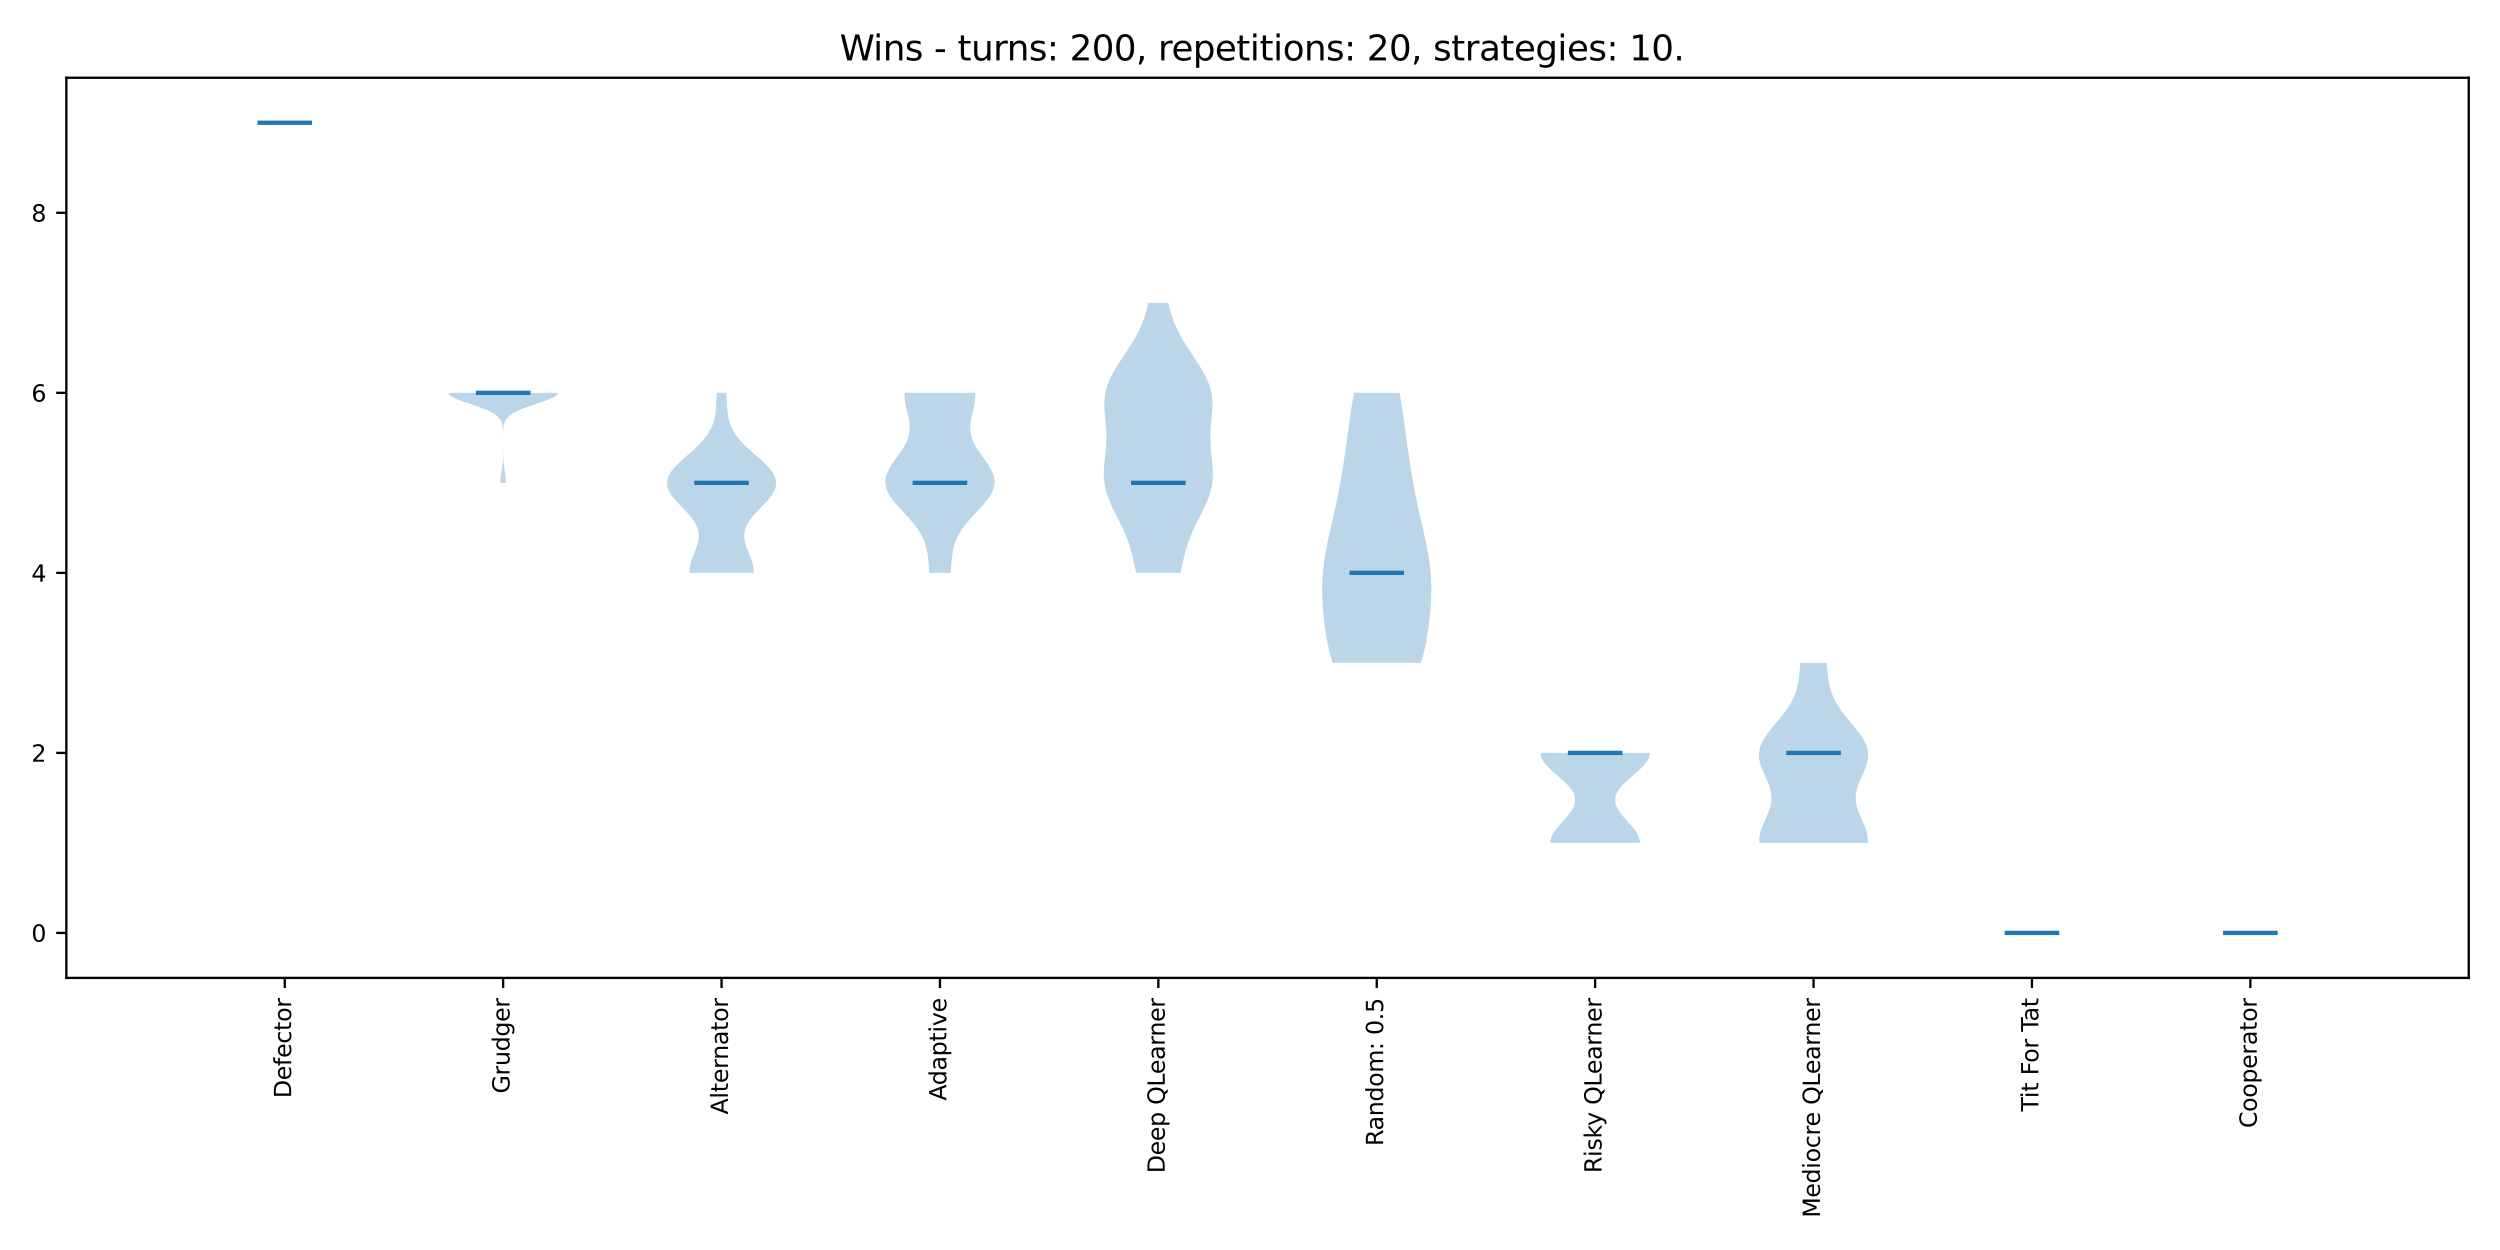 <?xml version="1.0" encoding="utf-8" standalone="no"?>
<!DOCTYPE svg PUBLIC "-//W3C//DTD SVG 1.1//EN"
  "http://www.w3.org/Graphics/SVG/1.1/DTD/svg11.dtd">
<svg xmlns:xlink="http://www.w3.org/1999/xlink" width="864pt" height="432pt" viewBox="0 0 864 432" xmlns="http://www.w3.org/2000/svg" version="1.1">
 <defs>
  <style type="text/css">*{stroke-linejoin: round; stroke-linecap: butt}</style>
 </defs>
 <g id="figure_1">
  <g id="patch_1">
   <path d="M 0 432 
L 864 432 
L 864 0 
L 0 0 
z
" style="fill: #ffffff"/>
  </g>
  <g id="axes_1">
   <g id="patch_2">
    <path d="M 22.93 337.97 
L 853.2 337.97 
L 853.2 26.88 
L 22.93 26.88 
z
" style="fill: #ffffff"/>
   </g>
   <g id="PolyCollection_1">
    <path d="M 117.279 42.434 
L 79.539 42.434 
L 79.539 42.434 
L 79.539 42.434 
L 79.539 42.434 
L 79.539 42.434 
L 79.539 42.434 
L 79.539 42.434 
L 79.539 42.434 
L 79.539 42.434 
L 79.539 42.434 
L 79.539 42.434 
L 79.539 42.434 
L 79.539 42.434 
L 79.539 42.434 
L 79.539 42.434 
L 79.539 42.434 
L 79.539 42.434 
L 79.539 42.434 
L 79.539 42.434 
L 79.539 42.434 
L 79.539 42.434 
L 79.539 42.434 
L 79.539 42.434 
L 79.539 42.434 
L 79.539 42.434 
L 79.539 42.434 
L 79.539 42.434 
L 79.539 42.434 
L 79.539 42.434 
L 79.539 42.434 
L 79.539 42.434 
L 79.539 42.434 
L 79.539 42.434 
L 79.539 42.434 
L 79.539 42.434 
L 79.539 42.434 
L 79.539 42.434 
L 79.539 42.434 
L 79.539 42.434 
L 79.539 42.434 
L 79.539 42.434 
L 79.539 42.434 
L 79.539 42.434 
L 79.539 42.434 
L 79.539 42.434 
L 79.539 42.434 
L 79.539 42.434 
L 79.539 42.434 
L 79.539 42.434 
L 79.539 42.434 
L 79.539 42.434 
L 79.539 42.434 
L 79.539 42.434 
L 79.539 42.434 
L 79.539 42.434 
L 79.539 42.434 
L 79.539 42.434 
L 79.539 42.434 
L 79.539 42.434 
L 79.539 42.434 
L 79.539 42.434 
L 79.539 42.434 
L 79.539 42.434 
L 79.539 42.434 
L 79.539 42.434 
L 79.539 42.434 
L 79.539 42.434 
L 79.539 42.434 
L 79.539 42.434 
L 79.539 42.434 
L 79.539 42.434 
L 79.539 42.434 
L 79.539 42.434 
L 79.539 42.434 
L 79.539 42.434 
L 79.539 42.434 
L 79.539 42.434 
L 79.539 42.434 
L 79.539 42.434 
L 79.539 42.434 
L 79.539 42.434 
L 79.539 42.434 
L 79.539 42.434 
L 79.539 42.434 
L 79.539 42.434 
L 79.539 42.434 
L 79.539 42.434 
L 79.539 42.434 
L 79.539 42.434 
L 79.539 42.434 
L 79.539 42.434 
L 79.539 42.434 
L 79.539 42.434 
L 79.539 42.434 
L 79.539 42.434 
L 79.539 42.434 
L 79.539 42.434 
L 79.539 42.434 
L 79.539 42.434 
L 79.539 42.434 
L 117.279 42.434 
L 117.279 42.434 
L 117.279 42.434 
L 117.279 42.434 
L 117.279 42.434 
L 117.279 42.434 
L 117.279 42.434 
L 117.279 42.434 
L 117.279 42.434 
L 117.279 42.434 
L 117.279 42.434 
L 117.279 42.434 
L 117.279 42.434 
L 117.279 42.434 
L 117.279 42.434 
L 117.279 42.434 
L 117.279 42.434 
L 117.279 42.434 
L 117.279 42.434 
L 117.279 42.434 
L 117.279 42.434 
L 117.279 42.434 
L 117.279 42.434 
L 117.279 42.434 
L 117.279 42.434 
L 117.279 42.434 
L 117.279 42.434 
L 117.279 42.434 
L 117.279 42.434 
L 117.279 42.434 
L 117.279 42.434 
L 117.279 42.434 
L 117.279 42.434 
L 117.279 42.434 
L 117.279 42.434 
L 117.279 42.434 
L 117.279 42.434 
L 117.279 42.434 
L 117.279 42.434 
L 117.279 42.434 
L 117.279 42.434 
L 117.279 42.434 
L 117.279 42.434 
L 117.279 42.434 
L 117.279 42.434 
L 117.279 42.434 
L 117.279 42.434 
L 117.279 42.434 
L 117.279 42.434 
L 117.279 42.434 
L 117.279 42.434 
L 117.279 42.434 
L 117.279 42.434 
L 117.279 42.434 
L 117.279 42.434 
L 117.279 42.434 
L 117.279 42.434 
L 117.279 42.434 
L 117.279 42.434 
L 117.279 42.434 
L 117.279 42.434 
L 117.279 42.434 
L 117.279 42.434 
L 117.279 42.434 
L 117.279 42.434 
L 117.279 42.434 
L 117.279 42.434 
L 117.279 42.434 
L 117.279 42.434 
L 117.279 42.434 
L 117.279 42.434 
L 117.279 42.434 
L 117.279 42.434 
L 117.279 42.434 
L 117.279 42.434 
L 117.279 42.434 
L 117.279 42.434 
L 117.279 42.434 
L 117.279 42.434 
L 117.279 42.434 
L 117.279 42.434 
L 117.279 42.434 
L 117.279 42.434 
L 117.279 42.434 
L 117.279 42.434 
L 117.279 42.434 
L 117.279 42.434 
L 117.279 42.434 
L 117.279 42.434 
L 117.279 42.434 
L 117.279 42.434 
L 117.279 42.434 
L 117.279 42.434 
L 117.279 42.434 
L 117.279 42.434 
L 117.279 42.434 
L 117.279 42.434 
L 117.279 42.434 
L 117.279 42.434 
L 117.279 42.434 
L 117.279 42.434 
z
" clip-path="url(#pb7e8430828)" style="fill: #1f77b4; fill-opacity: 0.3"/>
   </g>
   <g id="PolyCollection_2">
    <path d="M 174.881 166.87 
L 172.895 166.87 
L 172.898 166.556 
L 172.908 166.242 
L 172.925 165.928 
L 172.947 165.614 
L 172.976 165.299 
L 173.009 164.985 
L 173.047 164.671 
L 173.088 164.357 
L 173.133 164.042 
L 173.18 163.728 
L 173.229 163.414 
L 173.278 163.1 
L 173.327 162.785 
L 173.376 162.471 
L 173.424 162.157 
L 173.47 161.843 
L 173.514 161.529 
L 173.556 161.214 
L 173.595 160.9 
L 173.631 160.586 
L 173.665 160.272 
L 173.695 159.957 
L 173.722 159.643 
L 173.747 159.329 
L 173.768 159.015 
L 173.787 158.7 
L 173.804 158.386 
L 173.818 158.072 
L 173.83 157.758 
L 173.841 157.444 
L 173.85 157.129 
L 173.857 156.815 
L 173.863 156.501 
L 173.868 156.187 
L 173.872 155.872 
L 173.876 155.558 
L 173.878 155.244 
L 173.881 154.93 
L 173.882 154.615 
L 173.884 154.301 
L 173.885 153.987 
L 173.885 153.673 
L 173.886 153.359 
L 173.886 153.044 
L 173.886 152.73 
L 173.886 152.416 
L 173.886 152.102 
L 173.885 151.787 
L 173.884 151.473 
L 173.882 151.159 
L 173.88 150.845 
L 173.877 150.53 
L 173.873 150.216 
L 173.868 149.902 
L 173.861 149.588 
L 173.852 149.273 
L 173.84 148.959 
L 173.824 148.645 
L 173.804 148.331 
L 173.778 148.017 
L 173.745 147.702 
L 173.704 147.388 
L 173.652 147.074 
L 173.589 146.76 
L 173.51 146.445 
L 173.414 146.131 
L 173.297 145.817 
L 173.156 145.503 
L 172.989 145.188 
L 172.79 144.874 
L 172.557 144.56 
L 172.285 144.246 
L 171.97 143.932 
L 171.609 143.617 
L 171.198 143.303 
L 170.734 142.989 
L 170.216 142.675 
L 169.641 142.36 
L 169.01 142.046 
L 168.322 141.732 
L 167.58 141.418 
L 166.787 141.103 
L 165.949 140.789 
L 165.071 140.475 
L 164.163 140.161 
L 163.233 139.847 
L 162.293 139.532 
L 161.355 139.218 
L 160.433 138.904 
L 159.54 138.59 
L 158.691 138.275 
L 157.9 137.961 
L 157.181 137.647 
L 156.548 137.333 
L 156.012 137.018 
L 155.584 136.704 
L 155.272 136.39 
L 155.082 136.076 
L 155.018 135.762 
L 192.758 135.762 
L 192.758 135.762 
L 192.694 136.076 
L 192.504 136.39 
L 192.192 136.704 
L 191.764 137.018 
L 191.228 137.333 
L 190.595 137.647 
L 189.876 137.961 
L 189.086 138.275 
L 188.237 138.59 
L 187.344 138.904 
L 186.421 139.218 
L 185.483 139.532 
L 184.543 139.847 
L 183.614 140.161 
L 182.705 140.475 
L 181.828 140.789 
L 180.989 141.103 
L 180.197 141.418 
L 179.455 141.732 
L 178.767 142.046 
L 178.135 142.36 
L 177.56 142.675 
L 177.042 142.989 
L 176.579 143.303 
L 176.168 143.617 
L 175.807 143.932 
L 175.492 144.246 
L 175.22 144.56 
L 174.986 144.874 
L 174.788 145.188 
L 174.62 145.503 
L 174.48 145.817 
L 174.363 146.131 
L 174.267 146.445 
L 174.188 146.76 
L 174.124 147.074 
L 174.072 147.388 
L 174.031 147.702 
L 173.998 148.017 
L 173.973 148.331 
L 173.952 148.645 
L 173.937 148.959 
L 173.925 149.273 
L 173.915 149.588 
L 173.908 149.902 
L 173.903 150.216 
L 173.899 150.53 
L 173.896 150.845 
L 173.894 151.159 
L 173.892 151.473 
L 173.891 151.787 
L 173.891 152.102 
L 173.89 152.416 
L 173.89 152.73 
L 173.89 153.044 
L 173.891 153.359 
L 173.891 153.673 
L 173.892 153.987 
L 173.893 154.301 
L 173.894 154.615 
L 173.896 154.93 
L 173.898 155.244 
L 173.901 155.558 
L 173.904 155.872 
L 173.908 156.187 
L 173.913 156.501 
L 173.919 156.815 
L 173.927 157.129 
L 173.936 157.444 
L 173.946 157.758 
L 173.958 158.072 
L 173.973 158.386 
L 173.989 158.7 
L 174.008 159.015 
L 174.03 159.329 
L 174.054 159.643 
L 174.081 159.957 
L 174.112 160.272 
L 174.145 160.586 
L 174.181 160.9 
L 174.22 161.214 
L 174.262 161.529 
L 174.306 161.843 
L 174.352 162.157 
L 174.4 162.471 
L 174.449 162.785 
L 174.498 163.1 
L 174.548 163.414 
L 174.596 163.728 
L 174.643 164.042 
L 174.688 164.357 
L 174.73 164.671 
L 174.767 164.985 
L 174.801 165.299 
L 174.829 165.614 
L 174.852 165.928 
L 174.868 166.242 
L 174.878 166.556 
L 174.881 166.87 
z
" clip-path="url(#pb7e8430828)" style="fill: #1f77b4; fill-opacity: 0.3"/>
   </g>
   <g id="PolyCollection_3">
    <path d="M 260.448 197.98 
L 238.286 197.98 
L 238.283 197.351 
L 238.319 196.723 
L 238.393 196.094 
L 238.504 195.466 
L 238.647 194.837 
L 238.82 194.209 
L 239.018 193.58 
L 239.236 192.952 
L 239.471 192.323 
L 239.715 191.695 
L 239.965 191.066 
L 240.214 190.438 
L 240.455 189.809 
L 240.685 189.181 
L 240.895 188.553 
L 241.082 187.924 
L 241.239 187.296 
L 241.362 186.667 
L 241.446 186.039 
L 241.487 185.41 
L 241.481 184.782 
L 241.427 184.153 
L 241.32 183.525 
L 241.161 182.896 
L 240.949 182.268 
L 240.683 181.639 
L 240.366 181.011 
L 239.998 180.382 
L 239.583 179.754 
L 239.124 179.126 
L 238.625 178.497 
L 238.092 177.869 
L 237.53 177.24 
L 236.945 176.612 
L 236.346 175.983 
L 235.738 175.355 
L 235.129 174.726 
L 234.528 174.098 
L 233.942 173.469 
L 233.38 172.841 
L 232.848 172.212 
L 232.356 171.584 
L 231.908 170.956 
L 231.513 170.327 
L 231.176 169.699 
L 230.902 169.07 
L 230.696 168.442 
L 230.56 167.813 
L 230.498 167.185 
L 230.51 166.556 
L 230.596 165.928 
L 230.758 165.299 
L 230.991 164.671 
L 231.295 164.042 
L 231.665 163.414 
L 232.098 162.785 
L 232.587 162.157 
L 233.128 161.529 
L 233.714 160.9 
L 234.338 160.272 
L 234.995 159.643 
L 235.676 159.015 
L 236.375 158.386 
L 237.085 157.758 
L 237.8 157.129 
L 238.512 156.501 
L 239.216 155.872 
L 239.907 155.244 
L 240.578 154.615 
L 241.227 153.987 
L 241.848 153.359 
L 242.44 152.73 
L 242.998 152.102 
L 243.522 151.473 
L 244.009 150.845 
L 244.46 150.216 
L 244.873 149.588 
L 245.249 148.959 
L 245.588 148.331 
L 245.893 147.702 
L 246.163 147.074 
L 246.402 146.445 
L 246.61 145.817 
L 246.79 145.188 
L 246.945 144.56 
L 247.076 143.932 
L 247.186 143.303 
L 247.278 142.675 
L 247.354 142.046 
L 247.416 141.418 
L 247.466 140.789 
L 247.508 140.161 
L 247.541 139.532 
L 247.57 138.904 
L 247.595 138.275 
L 247.617 137.647 
L 247.639 137.018 
L 247.661 136.39 
L 247.684 135.762 
L 251.051 135.762 
L 251.051 135.762 
L 251.074 136.39 
L 251.096 137.018 
L 251.117 137.647 
L 251.14 138.275 
L 251.165 138.904 
L 251.193 139.532 
L 251.227 140.161 
L 251.268 140.789 
L 251.319 141.418 
L 251.381 142.046 
L 251.457 142.675 
L 251.548 143.303 
L 251.659 143.932 
L 251.79 144.56 
L 251.944 145.188 
L 252.125 145.817 
L 252.333 146.445 
L 252.571 147.074 
L 252.842 147.702 
L 253.146 148.331 
L 253.486 148.959 
L 253.862 149.588 
L 254.275 150.216 
L 254.725 150.845 
L 255.213 151.473 
L 255.736 152.102 
L 256.295 152.73 
L 256.886 153.359 
L 257.508 153.987 
L 258.156 154.615 
L 258.828 155.244 
L 259.518 155.872 
L 260.222 156.501 
L 260.935 157.129 
L 261.649 157.758 
L 262.359 158.386 
L 263.058 159.015 
L 263.74 159.643 
L 264.396 160.272 
L 265.021 160.9 
L 265.607 161.529 
L 266.147 162.157 
L 266.637 162.785 
L 267.069 163.414 
L 267.439 164.042 
L 267.743 164.671 
L 267.977 165.299 
L 268.138 165.928 
L 268.225 166.556 
L 268.237 167.185 
L 268.175 167.813 
L 268.039 168.442 
L 267.832 169.07 
L 267.558 169.699 
L 267.221 170.327 
L 266.826 170.956 
L 266.379 171.584 
L 265.886 172.212 
L 265.355 172.841 
L 264.792 173.469 
L 264.207 174.098 
L 263.605 174.726 
L 262.997 175.355 
L 262.389 175.983 
L 261.789 176.612 
L 261.205 177.24 
L 260.643 177.869 
L 260.11 178.497 
L 259.611 179.126 
L 259.152 179.754 
L 258.736 180.382 
L 258.369 181.011 
L 258.051 181.639 
L 257.786 182.268 
L 257.573 182.896 
L 257.414 183.525 
L 257.308 184.153 
L 257.253 184.782 
L 257.248 185.41 
L 257.289 186.039 
L 257.372 186.667 
L 257.495 187.296 
L 257.653 187.924 
L 257.839 188.553 
L 258.05 189.181 
L 258.279 189.809 
L 258.521 190.438 
L 258.77 191.066 
L 259.019 191.695 
L 259.264 192.323 
L 259.498 192.952 
L 259.717 193.58 
L 259.915 194.209 
L 260.088 194.837 
L 260.231 195.466 
L 260.341 196.094 
L 260.416 196.723 
L 260.452 197.351 
L 260.448 197.98 
z
" clip-path="url(#pb7e8430828)" style="fill: #1f77b4; fill-opacity: 0.3"/>
   </g>
   <g id="PolyCollection_4">
    <path d="M 328.549 197.98 
L 321.144 197.98 
L 321.093 197.351 
L 321.045 196.723 
L 320.998 196.094 
L 320.952 195.466 
L 320.904 194.837 
L 320.853 194.209 
L 320.797 193.58 
L 320.735 192.952 
L 320.663 192.323 
L 320.581 191.695 
L 320.486 191.066 
L 320.376 190.438 
L 320.248 189.809 
L 320.101 189.181 
L 319.932 188.553 
L 319.74 187.924 
L 319.523 187.296 
L 319.28 186.667 
L 319.009 186.039 
L 318.709 185.41 
L 318.38 184.782 
L 318.021 184.153 
L 317.633 183.525 
L 317.215 182.896 
L 316.769 182.268 
L 316.297 181.639 
L 315.799 181.011 
L 315.278 180.382 
L 314.737 179.754 
L 314.179 179.126 
L 313.607 178.497 
L 313.025 177.869 
L 312.437 177.24 
L 311.848 176.612 
L 311.262 175.983 
L 310.684 175.355 
L 310.12 174.726 
L 309.573 174.098 
L 309.05 173.469 
L 308.554 172.841 
L 308.091 172.212 
L 307.664 171.584 
L 307.279 170.956 
L 306.938 170.327 
L 306.646 169.699 
L 306.404 169.07 
L 306.215 168.442 
L 306.08 167.813 
L 306 167.185 
L 305.977 166.556 
L 306.008 165.928 
L 306.093 165.299 
L 306.231 164.671 
L 306.419 164.042 
L 306.653 163.414 
L 306.932 162.785 
L 307.249 162.157 
L 307.602 161.529 
L 307.985 160.9 
L 308.392 160.272 
L 308.819 159.643 
L 309.261 159.015 
L 309.71 158.386 
L 310.162 157.758 
L 310.612 157.129 
L 311.053 156.501 
L 311.482 155.872 
L 311.892 155.244 
L 312.281 154.615 
L 312.643 153.987 
L 312.975 153.359 
L 313.276 152.73 
L 313.541 152.102 
L 313.77 151.473 
L 313.962 150.845 
L 314.116 150.216 
L 314.232 149.588 
L 314.31 148.959 
L 314.353 148.331 
L 314.362 147.702 
L 314.339 147.074 
L 314.287 146.445 
L 314.209 145.817 
L 314.109 145.188 
L 313.991 144.56 
L 313.859 143.932 
L 313.716 143.303 
L 313.567 142.675 
L 313.417 142.046 
L 313.27 141.418 
L 313.13 140.789 
L 313.001 140.161 
L 312.887 139.532 
L 312.791 138.904 
L 312.717 138.275 
L 312.668 137.647 
L 312.645 137.018 
L 312.651 136.39 
L 312.688 135.762 
L 337.005 135.762 
L 337.005 135.762 
L 337.041 136.39 
L 337.048 137.018 
L 337.025 137.647 
L 336.975 138.275 
L 336.901 138.904 
L 336.806 139.532 
L 336.692 140.161 
L 336.563 140.789 
L 336.423 141.418 
L 336.275 142.046 
L 336.125 142.675 
L 335.977 143.303 
L 335.834 143.932 
L 335.702 144.56 
L 335.583 145.188 
L 335.483 145.817 
L 335.406 146.445 
L 335.354 147.074 
L 335.331 147.702 
L 335.34 148.331 
L 335.382 148.959 
L 335.461 149.588 
L 335.577 150.216 
L 335.731 150.845 
L 335.922 151.473 
L 336.151 152.102 
L 336.417 152.73 
L 336.717 153.359 
L 337.05 153.987 
L 337.412 154.615 
L 337.8 155.244 
L 338.211 155.872 
L 338.639 156.501 
L 339.081 157.129 
L 339.53 157.758 
L 339.983 158.386 
L 340.432 159.015 
L 340.873 159.643 
L 341.3 160.272 
L 341.708 160.9 
L 342.091 161.529 
L 342.443 162.157 
L 342.761 162.785 
L 343.039 163.414 
L 343.274 164.042 
L 343.462 164.671 
L 343.6 165.299 
L 343.685 165.928 
L 343.716 166.556 
L 343.692 167.185 
L 343.613 167.813 
L 343.478 168.442 
L 343.289 169.07 
L 343.047 169.699 
L 342.754 170.327 
L 342.414 170.956 
L 342.028 171.584 
L 341.602 172.212 
L 341.139 172.841 
L 340.643 173.469 
L 340.12 174.098 
L 339.573 174.726 
L 339.008 175.355 
L 338.431 175.983 
L 337.845 176.612 
L 337.256 177.24 
L 336.668 177.869 
L 336.086 178.497 
L 335.514 179.126 
L 334.956 179.754 
L 334.415 180.382 
L 333.894 181.011 
L 333.396 181.639 
L 332.923 182.268 
L 332.478 182.896 
L 332.06 183.525 
L 331.672 184.153 
L 331.313 184.782 
L 330.984 185.41 
L 330.684 186.039 
L 330.413 186.667 
L 330.169 187.296 
L 329.952 187.924 
L 329.761 188.553 
L 329.592 189.181 
L 329.445 189.809 
L 329.317 190.438 
L 329.207 191.066 
L 329.112 191.695 
L 329.029 192.323 
L 328.958 192.952 
L 328.896 193.58 
L 328.84 194.209 
L 328.789 194.837 
L 328.741 195.466 
L 328.694 196.094 
L 328.648 196.723 
L 328.6 197.351 
L 328.549 197.98 
z
" clip-path="url(#pb7e8430828)" style="fill: #1f77b4; fill-opacity: 0.3"/>
   </g>
   <g id="PolyCollection_5">
    <path d="M 407.986 197.98 
L 392.665 197.98 
L 392.458 197.037 
L 392.253 196.094 
L 392.048 195.151 
L 391.838 194.209 
L 391.623 193.266 
L 391.398 192.323 
L 391.161 191.381 
L 390.909 190.438 
L 390.641 189.495 
L 390.352 188.553 
L 390.043 187.61 
L 389.711 186.667 
L 389.356 185.724 
L 388.978 184.782 
L 388.578 183.839 
L 388.157 182.896 
L 387.718 181.954 
L 387.263 181.011 
L 386.796 180.068 
L 386.321 179.126 
L 385.842 178.183 
L 385.366 177.24 
L 384.896 176.297 
L 384.439 175.355 
L 384.001 174.412 
L 383.585 173.469 
L 383.198 172.527 
L 382.843 171.584 
L 382.524 170.641 
L 382.245 169.699 
L 382.008 168.756 
L 381.813 167.813 
L 381.662 166.87 
L 381.553 165.928 
L 381.485 164.985 
L 381.456 164.042 
L 381.461 163.1 
L 381.496 162.157 
L 381.556 161.214 
L 381.637 160.272 
L 381.732 159.329 
L 381.836 158.386 
L 381.942 157.444 
L 382.045 156.501 
L 382.141 155.558 
L 382.223 154.615 
L 382.29 153.673 
L 382.337 152.73 
L 382.362 151.787 
L 382.366 150.845 
L 382.347 149.902 
L 382.307 148.959 
L 382.249 148.017 
L 382.175 147.074 
L 382.09 146.131 
L 381.998 145.188 
L 381.905 144.246 
L 381.818 143.303 
L 381.741 142.36 
L 381.682 141.418 
L 381.646 140.475 
L 381.639 139.532 
L 381.667 138.59 
L 381.735 137.647 
L 381.846 136.704 
L 382.003 135.762 
L 382.21 134.819 
L 382.466 133.876 
L 382.773 132.933 
L 383.129 131.991 
L 383.532 131.048 
L 383.98 130.105 
L 384.469 129.163 
L 384.995 128.22 
L 385.553 127.277 
L 386.137 126.335 
L 386.742 125.392 
L 387.362 124.449 
L 387.99 123.506 
L 388.622 122.564 
L 389.252 121.621 
L 389.874 120.678 
L 390.484 119.736 
L 391.077 118.793 
L 391.65 117.85 
L 392.199 116.908 
L 392.722 115.965 
L 393.218 115.022 
L 393.685 114.079 
L 394.123 113.137 
L 394.53 112.194 
L 394.909 111.251 
L 395.26 110.309 
L 395.584 109.366 
L 395.883 108.423 
L 396.158 107.481 
L 396.411 106.538 
L 396.645 105.595 
L 396.861 104.653 
L 403.79 104.653 
L 403.79 104.653 
L 404.006 105.595 
L 404.24 106.538 
L 404.493 107.481 
L 404.768 108.423 
L 405.067 109.366 
L 405.391 110.309 
L 405.741 111.251 
L 406.12 112.194 
L 406.528 113.137 
L 406.966 114.079 
L 407.433 115.022 
L 407.928 115.965 
L 408.452 116.908 
L 409.001 117.85 
L 409.574 118.793 
L 410.167 119.736 
L 410.777 120.678 
L 411.399 121.621 
L 412.028 122.564 
L 412.66 123.506 
L 413.289 124.449 
L 413.909 125.392 
L 414.514 126.335 
L 415.098 127.277 
L 415.656 128.22 
L 416.182 129.163 
L 416.671 130.105 
L 417.119 131.048 
L 417.522 131.991 
L 417.878 132.933 
L 418.185 133.876 
L 418.441 134.819 
L 418.647 135.762 
L 418.805 136.704 
L 418.916 137.647 
L 418.984 138.59 
L 419.012 139.532 
L 419.005 140.475 
L 418.969 141.418 
L 418.91 142.36 
L 418.833 143.303 
L 418.746 144.246 
L 418.653 145.188 
L 418.561 146.131 
L 418.476 147.074 
L 418.402 148.017 
L 418.344 148.959 
L 418.304 149.902 
L 418.285 150.845 
L 418.289 151.787 
L 418.314 152.73 
L 418.361 153.673 
L 418.428 154.615 
L 418.51 155.558 
L 418.606 156.501 
L 418.709 157.444 
L 418.815 158.386 
L 418.919 159.329 
L 419.014 160.272 
L 419.095 161.214 
L 419.155 162.157 
L 419.19 163.1 
L 419.195 164.042 
L 419.165 164.985 
L 419.097 165.928 
L 418.989 166.87 
L 418.837 167.813 
L 418.643 168.756 
L 418.406 169.699 
L 418.127 170.641 
L 417.808 171.584 
L 417.453 172.527 
L 417.066 173.469 
L 416.65 174.412 
L 416.211 175.355 
L 415.755 176.297 
L 415.285 177.24 
L 414.809 178.183 
L 414.33 179.126 
L 413.855 180.068 
L 413.388 181.011 
L 412.933 181.954 
L 412.494 182.896 
L 412.073 183.839 
L 411.673 184.782 
L 411.295 185.724 
L 410.94 186.667 
L 410.608 187.61 
L 410.299 188.553 
L 410.01 189.495 
L 409.741 190.438 
L 409.49 191.381 
L 409.253 192.323 
L 409.028 193.266 
L 408.813 194.209 
L 408.603 195.151 
L 408.398 196.094 
L 408.193 197.037 
L 407.986 197.98 
z
" clip-path="url(#pb7e8430828)" style="fill: #1f77b4; fill-opacity: 0.3"/>
   </g>
   <g id="PolyCollection_6">
    <path d="M 491.069 229.089 
L 460.54 229.089 
L 460.257 228.146 
L 459.989 227.203 
L 459.736 226.26 
L 459.497 225.318 
L 459.272 224.375 
L 459.06 223.432 
L 458.861 222.49 
L 458.675 221.547 
L 458.499 220.604 
L 458.335 219.662 
L 458.181 218.719 
L 458.037 217.776 
L 457.902 216.833 
L 457.776 215.891 
L 457.658 214.948 
L 457.549 214.005 
L 457.448 213.063 
L 457.356 212.12 
L 457.271 211.177 
L 457.195 210.235 
L 457.128 209.292 
L 457.071 208.349 
L 457.022 207.406 
L 456.984 206.464 
L 456.956 205.521 
L 456.94 204.578 
L 456.935 203.636 
L 456.942 202.693 
L 456.961 201.75 
L 456.994 200.808 
L 457.039 199.865 
L 457.098 198.922 
L 457.171 197.98 
L 457.256 197.037 
L 457.355 196.094 
L 457.467 195.151 
L 457.592 194.209 
L 457.729 193.266 
L 457.878 192.323 
L 458.037 191.381 
L 458.206 190.438 
L 458.385 189.495 
L 458.572 188.553 
L 458.765 187.61 
L 458.966 186.667 
L 459.171 185.724 
L 459.38 184.782 
L 459.593 183.839 
L 459.808 182.896 
L 460.024 181.954 
L 460.24 181.011 
L 460.456 180.068 
L 460.67 179.126 
L 460.883 178.183 
L 461.094 177.24 
L 461.302 176.297 
L 461.507 175.355 
L 461.708 174.412 
L 461.906 173.469 
L 462.1 172.527 
L 462.29 171.584 
L 462.476 170.641 
L 462.659 169.699 
L 462.837 168.756 
L 463.012 167.813 
L 463.184 166.87 
L 463.351 165.928 
L 463.516 164.985 
L 463.677 164.042 
L 463.835 163.1 
L 463.991 162.157 
L 464.143 161.214 
L 464.293 160.272 
L 464.44 159.329 
L 464.584 158.386 
L 464.726 157.444 
L 464.866 156.501 
L 465.004 155.558 
L 465.139 154.615 
L 465.273 153.673 
L 465.406 152.73 
L 465.537 151.787 
L 465.667 150.845 
L 465.796 149.902 
L 465.924 148.959 
L 466.053 148.017 
L 466.181 147.074 
L 466.311 146.131 
L 466.442 145.188 
L 466.574 144.246 
L 466.709 143.303 
L 466.846 142.36 
L 466.986 141.418 
L 467.13 140.475 
L 467.278 139.532 
L 467.431 138.59 
L 467.588 137.647 
L 467.751 136.704 
L 467.918 135.762 
L 483.691 135.762 
L 483.691 135.762 
L 483.859 136.704 
L 484.021 137.647 
L 484.178 138.59 
L 484.331 139.532 
L 484.479 140.475 
L 484.623 141.418 
L 484.763 142.36 
L 484.9 143.303 
L 485.035 144.246 
L 485.167 145.188 
L 485.298 146.131 
L 485.428 147.074 
L 485.556 148.017 
L 485.685 148.959 
L 485.814 149.902 
L 485.943 150.845 
L 486.072 151.787 
L 486.203 152.73 
L 486.336 153.673 
L 486.47 154.615 
L 486.605 155.558 
L 486.743 156.501 
L 486.883 157.444 
L 487.025 158.386 
L 487.169 159.329 
L 487.316 160.272 
L 487.466 161.214 
L 487.618 162.157 
L 487.774 163.1 
L 487.932 164.042 
L 488.093 164.985 
L 488.258 165.928 
L 488.426 166.87 
L 488.597 167.813 
L 488.772 168.756 
L 488.95 169.699 
L 489.133 170.641 
L 489.319 171.584 
L 489.509 172.527 
L 489.703 173.469 
L 489.901 174.412 
L 490.102 175.355 
L 490.307 176.297 
L 490.515 177.24 
L 490.726 178.183 
L 490.939 179.126 
L 491.153 180.068 
L 491.369 181.011 
L 491.586 181.954 
L 491.802 182.896 
L 492.016 183.839 
L 492.229 184.782 
L 492.438 185.724 
L 492.644 186.667 
L 492.844 187.61 
L 493.038 188.553 
L 493.224 189.495 
L 493.403 190.438 
L 493.572 191.381 
L 493.731 192.323 
L 493.88 193.266 
L 494.017 194.209 
L 494.142 195.151 
L 494.254 196.094 
L 494.353 197.037 
L 494.439 197.98 
L 494.511 198.922 
L 494.57 199.865 
L 494.615 200.808 
L 494.648 201.75 
L 494.667 202.693 
L 494.674 203.636 
L 494.669 204.578 
L 494.653 205.521 
L 494.625 206.464 
L 494.587 207.406 
L 494.539 208.349 
L 494.481 209.292 
L 494.414 210.235 
L 494.338 211.177 
L 494.254 212.12 
L 494.161 213.063 
L 494.06 214.005 
L 493.951 214.948 
L 493.833 215.891 
L 493.707 216.833 
L 493.572 217.776 
L 493.428 218.719 
L 493.274 219.662 
L 493.11 220.604 
L 492.934 221.547 
L 492.748 222.49 
L 492.549 223.432 
L 492.337 224.375 
L 492.112 225.318 
L 491.873 226.26 
L 491.62 227.203 
L 491.352 228.146 
L 491.069 229.089 
z
" clip-path="url(#pb7e8430828)" style="fill: #1f77b4; fill-opacity: 0.3"/>
   </g>
   <g id="PolyCollection_7">
    <path d="M 566.733 291.307 
L 535.834 291.307 
L 535.84 290.992 
L 535.865 290.678 
L 535.909 290.364 
L 535.972 290.05 
L 536.054 289.735 
L 536.154 289.421 
L 536.272 289.107 
L 536.406 288.793 
L 536.558 288.478 
L 536.725 288.164 
L 536.907 287.85 
L 537.104 287.536 
L 537.313 287.221 
L 537.535 286.907 
L 537.768 286.593 
L 538.011 286.279 
L 538.263 285.965 
L 538.524 285.65 
L 538.791 285.336 
L 539.063 285.022 
L 539.341 284.708 
L 539.621 284.393 
L 539.903 284.079 
L 540.186 283.765 
L 540.468 283.451 
L 540.749 283.136 
L 541.027 282.822 
L 541.3 282.508 
L 541.568 282.194 
L 541.83 281.88 
L 542.084 281.565 
L 542.329 281.251 
L 542.564 280.937 
L 542.789 280.623 
L 543.002 280.308 
L 543.202 279.994 
L 543.388 279.68 
L 543.56 279.366 
L 543.717 279.051 
L 543.858 278.737 
L 543.982 278.423 
L 544.089 278.109 
L 544.179 277.795 
L 544.25 277.48 
L 544.302 277.166 
L 544.335 276.852 
L 544.35 276.538 
L 544.344 276.223 
L 544.319 275.909 
L 544.274 275.595 
L 544.209 275.281 
L 544.125 274.966 
L 544.021 274.652 
L 543.898 274.338 
L 543.756 274.024 
L 543.594 273.709 
L 543.415 273.395 
L 543.218 273.081 
L 543.003 272.767 
L 542.772 272.453 
L 542.524 272.138 
L 542.262 271.824 
L 541.985 271.51 
L 541.695 271.196 
L 541.392 270.881 
L 541.077 270.567 
L 540.752 270.253 
L 540.418 269.939 
L 540.075 269.624 
L 539.726 269.31 
L 539.37 268.996 
L 539.01 268.682 
L 538.647 268.368 
L 538.283 268.053 
L 537.917 267.739 
L 537.553 267.425 
L 537.191 267.111 
L 536.833 266.796 
L 536.48 266.482 
L 536.134 266.168 
L 535.796 265.854 
L 535.467 265.539 
L 535.149 265.225 
L 534.843 264.911 
L 534.55 264.597 
L 534.271 264.283 
L 534.008 263.968 
L 533.762 263.654 
L 533.534 263.34 
L 533.325 263.026 
L 533.136 262.711 
L 532.967 262.397 
L 532.819 262.083 
L 532.694 261.769 
L 532.591 261.454 
L 532.511 261.14 
L 532.455 260.826 
L 532.422 260.512 
L 532.414 260.197 
L 570.153 260.197 
L 570.153 260.197 
L 570.145 260.512 
L 570.112 260.826 
L 570.056 261.14 
L 569.976 261.454 
L 569.873 261.769 
L 569.748 262.083 
L 569.6 262.397 
L 569.432 262.711 
L 569.242 263.026 
L 569.033 263.34 
L 568.805 263.654 
L 568.559 263.968 
L 568.296 264.283 
L 568.018 264.597 
L 567.725 264.911 
L 567.419 265.225 
L 567.1 265.539 
L 566.771 265.854 
L 566.433 266.168 
L 566.087 266.482 
L 565.734 266.796 
L 565.376 267.111 
L 565.014 267.425 
L 564.65 267.739 
L 564.285 268.053 
L 563.92 268.368 
L 563.557 268.682 
L 563.197 268.996 
L 562.842 269.31 
L 562.492 269.624 
L 562.149 269.939 
L 561.815 270.253 
L 561.49 270.567 
L 561.175 270.881 
L 560.873 271.196 
L 560.582 271.51 
L 560.305 271.824 
L 560.043 272.138 
L 559.796 272.453 
L 559.564 272.767 
L 559.35 273.081 
L 559.152 273.395 
L 558.973 273.709 
L 558.812 274.024 
L 558.669 274.338 
L 558.546 274.652 
L 558.442 274.966 
L 558.358 275.281 
L 558.293 275.595 
L 558.248 275.909 
L 558.223 276.223 
L 558.218 276.538 
L 558.232 276.852 
L 558.265 277.166 
L 558.318 277.48 
L 558.389 277.795 
L 558.478 278.109 
L 558.585 278.423 
L 558.709 278.737 
L 558.85 279.051 
L 559.007 279.366 
L 559.179 279.68 
L 559.365 279.994 
L 559.566 280.308 
L 559.778 280.623 
L 560.003 280.937 
L 560.238 281.251 
L 560.484 281.565 
L 560.738 281.88 
L 560.999 282.194 
L 561.267 282.508 
L 561.541 282.822 
L 561.818 283.136 
L 562.099 283.451 
L 562.381 283.765 
L 562.664 284.079 
L 562.946 284.393 
L 563.227 284.708 
L 563.504 285.022 
L 563.776 285.336 
L 564.044 285.65 
L 564.304 285.965 
L 564.556 286.279 
L 564.799 286.593 
L 565.032 286.907 
L 565.254 287.221 
L 565.464 287.536 
L 565.66 287.85 
L 565.842 288.164 
L 566.009 288.478 
L 566.161 288.793 
L 566.296 289.107 
L 566.413 289.421 
L 566.514 289.735 
L 566.595 290.05 
L 566.659 290.364 
L 566.703 290.678 
L 566.728 290.992 
L 566.733 291.307 
z
" clip-path="url(#pb7e8430828)" style="fill: #1f77b4; fill-opacity: 0.3"/>
   </g>
   <g id="PolyCollection_8">
    <path d="M 645.5 291.307 
L 608.026 291.307 
L 607.98 290.678 
L 607.98 290.05 
L 608.022 289.421 
L 608.106 288.793 
L 608.228 288.164 
L 608.385 287.536 
L 608.573 286.907 
L 608.789 286.279 
L 609.027 285.65 
L 609.284 285.022 
L 609.555 284.393 
L 609.834 283.765 
L 610.118 283.136 
L 610.399 282.508 
L 610.675 281.88 
L 610.939 281.251 
L 611.188 280.623 
L 611.418 279.994 
L 611.624 279.366 
L 611.802 278.737 
L 611.951 278.109 
L 612.067 277.48 
L 612.148 276.852 
L 612.194 276.223 
L 612.203 275.595 
L 612.175 274.966 
L 612.111 274.338 
L 612.011 273.709 
L 611.878 273.081 
L 611.714 272.453 
L 611.52 271.824 
L 611.301 271.196 
L 611.06 270.567 
L 610.802 269.939 
L 610.53 269.31 
L 610.249 268.682 
L 609.963 268.053 
L 609.679 267.425 
L 609.4 266.796 
L 609.132 266.168 
L 608.879 265.539 
L 608.647 264.911 
L 608.439 264.283 
L 608.259 263.654 
L 608.111 263.026 
L 608 262.397 
L 607.926 261.769 
L 607.893 261.14 
L 607.902 260.512 
L 607.956 259.883 
L 608.053 259.255 
L 608.196 258.626 
L 608.382 257.998 
L 608.611 257.369 
L 608.883 256.741 
L 609.194 256.112 
L 609.542 255.484 
L 609.925 254.856 
L 610.34 254.227 
L 610.782 253.599 
L 611.249 252.97 
L 611.736 252.342 
L 612.239 251.713 
L 612.755 251.085 
L 613.278 250.456 
L 613.807 249.828 
L 614.335 249.199 
L 614.86 248.571 
L 615.378 247.942 
L 615.885 247.314 
L 616.379 246.686 
L 616.857 246.057 
L 617.317 245.429 
L 617.755 244.8 
L 618.172 244.172 
L 618.565 243.543 
L 618.933 242.915 
L 619.276 242.286 
L 619.593 241.658 
L 619.885 241.029 
L 620.152 240.401 
L 620.395 239.772 
L 620.614 239.144 
L 620.811 238.515 
L 620.987 237.887 
L 621.144 237.259 
L 621.283 236.63 
L 621.407 236.002 
L 621.516 235.373 
L 621.613 234.745 
L 621.7 234.116 
L 621.779 233.488 
L 621.851 232.859 
L 621.919 232.231 
L 621.984 231.602 
L 622.047 230.974 
L 622.11 230.345 
L 622.174 229.717 
L 622.241 229.089 
L 631.284 229.089 
L 631.284 229.089 
L 631.351 229.717 
L 631.415 230.345 
L 631.479 230.974 
L 631.542 231.602 
L 631.606 232.231 
L 631.674 232.859 
L 631.746 233.488 
L 631.825 234.116 
L 631.912 234.745 
L 632.009 235.373 
L 632.119 236.002 
L 632.242 236.63 
L 632.381 237.259 
L 632.538 237.887 
L 632.714 238.515 
L 632.911 239.144 
L 633.13 239.772 
L 633.373 240.401 
L 633.64 241.029 
L 633.932 241.658 
L 634.25 242.286 
L 634.593 242.915 
L 634.961 243.543 
L 635.354 244.172 
L 635.77 244.8 
L 636.209 245.429 
L 636.668 246.057 
L 637.146 246.686 
L 637.64 247.314 
L 638.148 247.942 
L 638.666 248.571 
L 639.19 249.199 
L 639.719 249.828 
L 640.247 250.456 
L 640.771 251.085 
L 641.287 251.713 
L 641.79 252.342 
L 642.277 252.97 
L 642.744 253.599 
L 643.186 254.227 
L 643.6 254.856 
L 643.983 255.484 
L 644.332 256.112 
L 644.643 256.741 
L 644.914 257.369 
L 645.144 257.998 
L 645.33 258.626 
L 645.472 259.255 
L 645.57 259.883 
L 645.623 260.512 
L 645.633 261.14 
L 645.6 261.769 
L 645.526 262.397 
L 645.414 263.026 
L 645.267 263.654 
L 645.087 264.283 
L 644.879 264.911 
L 644.646 265.539 
L 644.393 266.168 
L 644.125 266.796 
L 643.847 267.425 
L 643.562 268.053 
L 643.277 268.682 
L 642.996 269.31 
L 642.724 269.939 
L 642.465 270.567 
L 642.224 271.196 
L 642.005 271.824 
L 641.812 272.453 
L 641.647 273.081 
L 641.514 273.709 
L 641.415 274.338 
L 641.351 274.966 
L 641.323 275.595 
L 641.332 276.223 
L 641.377 276.852 
L 641.459 277.48 
L 641.575 278.109 
L 641.723 278.737 
L 641.902 279.366 
L 642.108 279.994 
L 642.337 280.623 
L 642.586 281.251 
L 642.851 281.88 
L 643.126 282.508 
L 643.408 283.136 
L 643.691 283.765 
L 643.97 284.393 
L 644.241 285.022 
L 644.498 285.65 
L 644.737 286.279 
L 644.953 286.907 
L 645.141 287.536 
L 645.298 288.164 
L 645.42 288.793 
L 645.503 289.421 
L 645.546 290.05 
L 645.545 290.678 
L 645.5 291.307 
z
" clip-path="url(#pb7e8430828)" style="fill: #1f77b4; fill-opacity: 0.3"/>
   </g>
   <g id="PolyCollection_9">
    <path d="M 721.112 322.416 
L 683.372 322.416 
L 683.372 322.416 
L 683.372 322.416 
L 683.372 322.416 
L 683.372 322.416 
L 683.372 322.416 
L 683.372 322.416 
L 683.372 322.416 
L 683.372 322.416 
L 683.372 322.416 
L 683.372 322.416 
L 683.372 322.416 
L 683.372 322.416 
L 683.372 322.416 
L 683.372 322.416 
L 683.372 322.416 
L 683.372 322.416 
L 683.372 322.416 
L 683.372 322.416 
L 683.372 322.416 
L 683.372 322.416 
L 683.372 322.416 
L 683.372 322.416 
L 683.372 322.416 
L 683.372 322.416 
L 683.372 322.416 
L 683.372 322.416 
L 683.372 322.416 
L 683.372 322.416 
L 683.372 322.416 
L 683.372 322.416 
L 683.372 322.416 
L 683.372 322.416 
L 683.372 322.416 
L 683.372 322.416 
L 683.372 322.416 
L 683.372 322.416 
L 683.372 322.416 
L 683.372 322.416 
L 683.372 322.416 
L 683.372 322.416 
L 683.372 322.416 
L 683.372 322.416 
L 683.372 322.416 
L 683.372 322.416 
L 683.372 322.416 
L 683.372 322.416 
L 683.372 322.416 
L 683.372 322.416 
L 683.372 322.416 
L 683.372 322.416 
L 683.372 322.416 
L 683.372 322.416 
L 683.372 322.416 
L 683.372 322.416 
L 683.372 322.416 
L 683.372 322.416 
L 683.372 322.416 
L 683.372 322.416 
L 683.372 322.416 
L 683.372 322.416 
L 683.372 322.416 
L 683.372 322.416 
L 683.372 322.416 
L 683.372 322.416 
L 683.372 322.416 
L 683.372 322.416 
L 683.372 322.416 
L 683.372 322.416 
L 683.372 322.416 
L 683.372 322.416 
L 683.372 322.416 
L 683.372 322.416 
L 683.372 322.416 
L 683.372 322.416 
L 683.372 322.416 
L 683.372 322.416 
L 683.372 322.416 
L 683.372 322.416 
L 683.372 322.416 
L 683.372 322.416 
L 683.372 322.416 
L 683.372 322.416 
L 683.372 322.416 
L 683.372 322.416 
L 683.372 322.416 
L 683.372 322.416 
L 683.372 322.416 
L 683.372 322.416 
L 683.372 322.416 
L 683.372 322.416 
L 683.372 322.416 
L 683.372 322.416 
L 683.372 322.416 
L 683.372 322.416 
L 683.372 322.416 
L 683.372 322.416 
L 683.372 322.416 
L 683.372 322.416 
L 683.372 322.416 
L 721.112 322.416 
L 721.112 322.416 
L 721.112 322.416 
L 721.112 322.416 
L 721.112 322.416 
L 721.112 322.416 
L 721.112 322.416 
L 721.112 322.416 
L 721.112 322.416 
L 721.112 322.416 
L 721.112 322.416 
L 721.112 322.416 
L 721.112 322.416 
L 721.112 322.416 
L 721.112 322.416 
L 721.112 322.416 
L 721.112 322.416 
L 721.112 322.416 
L 721.112 322.416 
L 721.112 322.416 
L 721.112 322.416 
L 721.112 322.416 
L 721.112 322.416 
L 721.112 322.416 
L 721.112 322.416 
L 721.112 322.416 
L 721.112 322.416 
L 721.112 322.416 
L 721.112 322.416 
L 721.112 322.416 
L 721.112 322.416 
L 721.112 322.416 
L 721.112 322.416 
L 721.112 322.416 
L 721.112 322.416 
L 721.112 322.416 
L 721.112 322.416 
L 721.112 322.416 
L 721.112 322.416 
L 721.112 322.416 
L 721.112 322.416 
L 721.112 322.416 
L 721.112 322.416 
L 721.112 322.416 
L 721.112 322.416 
L 721.112 322.416 
L 721.112 322.416 
L 721.112 322.416 
L 721.112 322.416 
L 721.112 322.416 
L 721.112 322.416 
L 721.112 322.416 
L 721.112 322.416 
L 721.112 322.416 
L 721.112 322.416 
L 721.112 322.416 
L 721.112 322.416 
L 721.112 322.416 
L 721.112 322.416 
L 721.112 322.416 
L 721.112 322.416 
L 721.112 322.416 
L 721.112 322.416 
L 721.112 322.416 
L 721.112 322.416 
L 721.112 322.416 
L 721.112 322.416 
L 721.112 322.416 
L 721.112 322.416 
L 721.112 322.416 
L 721.112 322.416 
L 721.112 322.416 
L 721.112 322.416 
L 721.112 322.416 
L 721.112 322.416 
L 721.112 322.416 
L 721.112 322.416 
L 721.112 322.416 
L 721.112 322.416 
L 721.112 322.416 
L 721.112 322.416 
L 721.112 322.416 
L 721.112 322.416 
L 721.112 322.416 
L 721.112 322.416 
L 721.112 322.416 
L 721.112 322.416 
L 721.112 322.416 
L 721.112 322.416 
L 721.112 322.416 
L 721.112 322.416 
L 721.112 322.416 
L 721.112 322.416 
L 721.112 322.416 
L 721.112 322.416 
L 721.112 322.416 
L 721.112 322.416 
L 721.112 322.416 
L 721.112 322.416 
L 721.112 322.416 
L 721.112 322.416 
z
" clip-path="url(#pb7e8430828)" style="fill: #1f77b4; fill-opacity: 0.3"/>
   </g>
   <g id="PolyCollection_10">
    <path d="M 796.591 322.416 
L 758.851 322.416 
L 758.851 322.416 
L 758.851 322.416 
L 758.851 322.416 
L 758.851 322.416 
L 758.851 322.416 
L 758.851 322.416 
L 758.851 322.416 
L 758.851 322.416 
L 758.851 322.416 
L 758.851 322.416 
L 758.851 322.416 
L 758.851 322.416 
L 758.851 322.416 
L 758.851 322.416 
L 758.851 322.416 
L 758.851 322.416 
L 758.851 322.416 
L 758.851 322.416 
L 758.851 322.416 
L 758.851 322.416 
L 758.851 322.416 
L 758.851 322.416 
L 758.851 322.416 
L 758.851 322.416 
L 758.851 322.416 
L 758.851 322.416 
L 758.851 322.416 
L 758.851 322.416 
L 758.851 322.416 
L 758.851 322.416 
L 758.851 322.416 
L 758.851 322.416 
L 758.851 322.416 
L 758.851 322.416 
L 758.851 322.416 
L 758.851 322.416 
L 758.851 322.416 
L 758.851 322.416 
L 758.851 322.416 
L 758.851 322.416 
L 758.851 322.416 
L 758.851 322.416 
L 758.851 322.416 
L 758.851 322.416 
L 758.851 322.416 
L 758.851 322.416 
L 758.851 322.416 
L 758.851 322.416 
L 758.851 322.416 
L 758.851 322.416 
L 758.851 322.416 
L 758.851 322.416 
L 758.851 322.416 
L 758.851 322.416 
L 758.851 322.416 
L 758.851 322.416 
L 758.851 322.416 
L 758.851 322.416 
L 758.851 322.416 
L 758.851 322.416 
L 758.851 322.416 
L 758.851 322.416 
L 758.851 322.416 
L 758.851 322.416 
L 758.851 322.416 
L 758.851 322.416 
L 758.851 322.416 
L 758.851 322.416 
L 758.851 322.416 
L 758.851 322.416 
L 758.851 322.416 
L 758.851 322.416 
L 758.851 322.416 
L 758.851 322.416 
L 758.851 322.416 
L 758.851 322.416 
L 758.851 322.416 
L 758.851 322.416 
L 758.851 322.416 
L 758.851 322.416 
L 758.851 322.416 
L 758.851 322.416 
L 758.851 322.416 
L 758.851 322.416 
L 758.851 322.416 
L 758.851 322.416 
L 758.851 322.416 
L 758.851 322.416 
L 758.851 322.416 
L 758.851 322.416 
L 758.851 322.416 
L 758.851 322.416 
L 758.851 322.416 
L 758.851 322.416 
L 758.851 322.416 
L 758.851 322.416 
L 758.851 322.416 
L 758.851 322.416 
L 758.851 322.416 
L 796.591 322.416 
L 796.591 322.416 
L 796.591 322.416 
L 796.591 322.416 
L 796.591 322.416 
L 796.591 322.416 
L 796.591 322.416 
L 796.591 322.416 
L 796.591 322.416 
L 796.591 322.416 
L 796.591 322.416 
L 796.591 322.416 
L 796.591 322.416 
L 796.591 322.416 
L 796.591 322.416 
L 796.591 322.416 
L 796.591 322.416 
L 796.591 322.416 
L 796.591 322.416 
L 796.591 322.416 
L 796.591 322.416 
L 796.591 322.416 
L 796.591 322.416 
L 796.591 322.416 
L 796.591 322.416 
L 796.591 322.416 
L 796.591 322.416 
L 796.591 322.416 
L 796.591 322.416 
L 796.591 322.416 
L 796.591 322.416 
L 796.591 322.416 
L 796.591 322.416 
L 796.591 322.416 
L 796.591 322.416 
L 796.591 322.416 
L 796.591 322.416 
L 796.591 322.416 
L 796.591 322.416 
L 796.591 322.416 
L 796.591 322.416 
L 796.591 322.416 
L 796.591 322.416 
L 796.591 322.416 
L 796.591 322.416 
L 796.591 322.416 
L 796.591 322.416 
L 796.591 322.416 
L 796.591 322.416 
L 796.591 322.416 
L 796.591 322.416 
L 796.591 322.416 
L 796.591 322.416 
L 796.591 322.416 
L 796.591 322.416 
L 796.591 322.416 
L 796.591 322.416 
L 796.591 322.416 
L 796.591 322.416 
L 796.591 322.416 
L 796.591 322.416 
L 796.591 322.416 
L 796.591 322.416 
L 796.591 322.416 
L 796.591 322.416 
L 796.591 322.416 
L 796.591 322.416 
L 796.591 322.416 
L 796.591 322.416 
L 796.591 322.416 
L 796.591 322.416 
L 796.591 322.416 
L 796.591 322.416 
L 796.591 322.416 
L 796.591 322.416 
L 796.591 322.416 
L 796.591 322.416 
L 796.591 322.416 
L 796.591 322.416 
L 796.591 322.416 
L 796.591 322.416 
L 796.591 322.416 
L 796.591 322.416 
L 796.591 322.416 
L 796.591 322.416 
L 796.591 322.416 
L 796.591 322.416 
L 796.591 322.416 
L 796.591 322.416 
L 796.591 322.416 
L 796.591 322.416 
L 796.591 322.416 
L 796.591 322.416 
L 796.591 322.416 
L 796.591 322.416 
L 796.591 322.416 
L 796.591 322.416 
L 796.591 322.416 
L 796.591 322.416 
L 796.591 322.416 
L 796.591 322.416 
z
" clip-path="url(#pb7e8430828)" style="fill: #1f77b4; fill-opacity: 0.3"/>
   </g>
   <g id="matplotlib.axis_1">
    <g id="xtick_1">
     <g id="line2d_1">
      <defs>
       <path id="mcb2c693747" d="M 0 0 
L 0 3.5 
" style="stroke: #000000; stroke-width: 0.8"/>
      </defs>
      <g>
       <use xlink:href="#mcb2c693747" x="98.409" y="337.97" style="stroke: #000000; stroke-width: 0.8"/>
      </g>
     </g>
     <g id="text_1">
      <!-- Defector -->
      <g transform="translate(100.617 379.51)rotate(-90)scale(0.08 -0.08)">
       <defs>
        <path id="DejaVuSans-44" d="M 1259 4147 
L 1259 519 
L 2022 519 
Q 2988 519 3436 956 
Q 3884 1394 3884 2338 
Q 3884 3275 3436 3711 
Q 2988 4147 2022 4147 
L 1259 4147 
z
M 628 4666 
L 1925 4666 
Q 3281 4666 3915 4102 
Q 4550 3538 4550 2338 
Q 4550 1131 3912 565 
Q 3275 0 1925 0 
L 628 0 
L 628 4666 
z
" transform="scale(0.016)"/>
        <path id="DejaVuSans-65" d="M 3597 1894 
L 3597 1613 
L 953 1613 
Q 991 1019 1311 708 
Q 1631 397 2203 397 
Q 2534 397 2845 478 
Q 3156 559 3463 722 
L 3463 178 
Q 3153 47 2828 -22 
Q 2503 -91 2169 -91 
Q 1331 -91 842 396 
Q 353 884 353 1716 
Q 353 2575 817 3079 
Q 1281 3584 2069 3584 
Q 2775 3584 3186 3129 
Q 3597 2675 3597 1894 
z
M 3022 2063 
Q 3016 2534 2758 2815 
Q 2500 3097 2075 3097 
Q 1594 3097 1305 2825 
Q 1016 2553 972 2059 
L 3022 2063 
z
" transform="scale(0.016)"/>
        <path id="DejaVuSans-66" d="M 2375 4863 
L 2375 4384 
L 1825 4384 
Q 1516 4384 1395 4259 
Q 1275 4134 1275 3809 
L 1275 3500 
L 2222 3500 
L 2222 3053 
L 1275 3053 
L 1275 0 
L 697 0 
L 697 3053 
L 147 3053 
L 147 3500 
L 697 3500 
L 697 3744 
Q 697 4328 969 4595 
Q 1241 4863 1831 4863 
L 2375 4863 
z
" transform="scale(0.016)"/>
        <path id="DejaVuSans-63" d="M 3122 3366 
L 3122 2828 
Q 2878 2963 2633 3030 
Q 2388 3097 2138 3097 
Q 1578 3097 1268 2742 
Q 959 2388 959 1747 
Q 959 1106 1268 751 
Q 1578 397 2138 397 
Q 2388 397 2633 464 
Q 2878 531 3122 666 
L 3122 134 
Q 2881 22 2623 -34 
Q 2366 -91 2075 -91 
Q 1284 -91 818 406 
Q 353 903 353 1747 
Q 353 2603 823 3093 
Q 1294 3584 2113 3584 
Q 2378 3584 2631 3529 
Q 2884 3475 3122 3366 
z
" transform="scale(0.016)"/>
        <path id="DejaVuSans-74" d="M 1172 4494 
L 1172 3500 
L 2356 3500 
L 2356 3053 
L 1172 3053 
L 1172 1153 
Q 1172 725 1289 603 
Q 1406 481 1766 481 
L 2356 481 
L 2356 0 
L 1766 0 
Q 1100 0 847 248 
Q 594 497 594 1153 
L 594 3053 
L 172 3053 
L 172 3500 
L 594 3500 
L 594 4494 
L 1172 4494 
z
" transform="scale(0.016)"/>
        <path id="DejaVuSans-6f" d="M 1959 3097 
Q 1497 3097 1228 2736 
Q 959 2375 959 1747 
Q 959 1119 1226 758 
Q 1494 397 1959 397 
Q 2419 397 2687 759 
Q 2956 1122 2956 1747 
Q 2956 2369 2687 2733 
Q 2419 3097 1959 3097 
z
M 1959 3584 
Q 2709 3584 3137 3096 
Q 3566 2609 3566 1747 
Q 3566 888 3137 398 
Q 2709 -91 1959 -91 
Q 1206 -91 779 398 
Q 353 888 353 1747 
Q 353 2609 779 3096 
Q 1206 3584 1959 3584 
z
" transform="scale(0.016)"/>
        <path id="DejaVuSans-72" d="M 2631 2963 
Q 2534 3019 2420 3045 
Q 2306 3072 2169 3072 
Q 1681 3072 1420 2755 
Q 1159 2438 1159 1844 
L 1159 0 
L 581 0 
L 581 3500 
L 1159 3500 
L 1159 2956 
Q 1341 3275 1631 3429 
Q 1922 3584 2338 3584 
Q 2397 3584 2469 3576 
Q 2541 3569 2628 3553 
L 2631 2963 
z
" transform="scale(0.016)"/>
       </defs>
       <use xlink:href="#DejaVuSans-44"/>
       <use xlink:href="#DejaVuSans-65" x="77.002"/>
       <use xlink:href="#DejaVuSans-66" x="138.525"/>
       <use xlink:href="#DejaVuSans-65" x="173.73"/>
       <use xlink:href="#DejaVuSans-63" x="235.254"/>
       <use xlink:href="#DejaVuSans-74" x="290.234"/>
       <use xlink:href="#DejaVuSans-6f" x="329.443"/>
       <use xlink:href="#DejaVuSans-72" x="390.625"/>
      </g>
     </g>
    </g>
    <g id="xtick_2">
     <g id="line2d_2">
      <g>
       <use xlink:href="#mcb2c693747" x="173.888" y="337.97" style="stroke: #000000; stroke-width: 0.8"/>
      </g>
     </g>
     <g id="text_2">
      <!-- Grudger -->
      <g transform="translate(176.096 377.896)rotate(-90)scale(0.08 -0.08)">
       <defs>
        <path id="DejaVuSans-47" d="M 3809 666 
L 3809 1919 
L 2778 1919 
L 2778 2438 
L 4434 2438 
L 4434 434 
Q 4069 175 3628 42 
Q 3188 -91 2688 -91 
Q 1594 -91 976 548 
Q 359 1188 359 2328 
Q 359 3472 976 4111 
Q 1594 4750 2688 4750 
Q 3144 4750 3555 4637 
Q 3966 4525 4313 4306 
L 4313 3634 
Q 3963 3931 3569 4081 
Q 3175 4231 2741 4231 
Q 1884 4231 1454 3753 
Q 1025 3275 1025 2328 
Q 1025 1384 1454 906 
Q 1884 428 2741 428 
Q 3075 428 3337 486 
Q 3600 544 3809 666 
z
" transform="scale(0.016)"/>
        <path id="DejaVuSans-75" d="M 544 1381 
L 544 3500 
L 1119 3500 
L 1119 1403 
Q 1119 906 1312 657 
Q 1506 409 1894 409 
Q 2359 409 2629 706 
Q 2900 1003 2900 1516 
L 2900 3500 
L 3475 3500 
L 3475 0 
L 2900 0 
L 2900 538 
Q 2691 219 2414 64 
Q 2138 -91 1772 -91 
Q 1169 -91 856 284 
Q 544 659 544 1381 
z
M 1991 3584 
L 1991 3584 
z
" transform="scale(0.016)"/>
        <path id="DejaVuSans-64" d="M 2906 2969 
L 2906 4863 
L 3481 4863 
L 3481 0 
L 2906 0 
L 2906 525 
Q 2725 213 2448 61 
Q 2172 -91 1784 -91 
Q 1150 -91 751 415 
Q 353 922 353 1747 
Q 353 2572 751 3078 
Q 1150 3584 1784 3584 
Q 2172 3584 2448 3432 
Q 2725 3281 2906 2969 
z
M 947 1747 
Q 947 1113 1208 752 
Q 1469 391 1925 391 
Q 2381 391 2643 752 
Q 2906 1113 2906 1747 
Q 2906 2381 2643 2742 
Q 2381 3103 1925 3103 
Q 1469 3103 1208 2742 
Q 947 2381 947 1747 
z
" transform="scale(0.016)"/>
        <path id="DejaVuSans-67" d="M 2906 1791 
Q 2906 2416 2648 2759 
Q 2391 3103 1925 3103 
Q 1463 3103 1205 2759 
Q 947 2416 947 1791 
Q 947 1169 1205 825 
Q 1463 481 1925 481 
Q 2391 481 2648 825 
Q 2906 1169 2906 1791 
z
M 3481 434 
Q 3481 -459 3084 -895 
Q 2688 -1331 1869 -1331 
Q 1566 -1331 1297 -1286 
Q 1028 -1241 775 -1147 
L 775 -588 
Q 1028 -725 1275 -790 
Q 1522 -856 1778 -856 
Q 2344 -856 2625 -561 
Q 2906 -266 2906 331 
L 2906 616 
Q 2728 306 2450 153 
Q 2172 0 1784 0 
Q 1141 0 747 490 
Q 353 981 353 1791 
Q 353 2603 747 3093 
Q 1141 3584 1784 3584 
Q 2172 3584 2450 3431 
Q 2728 3278 2906 2969 
L 2906 3500 
L 3481 3500 
L 3481 434 
z
" transform="scale(0.016)"/>
       </defs>
       <use xlink:href="#DejaVuSans-47"/>
       <use xlink:href="#DejaVuSans-72" x="77.49"/>
       <use xlink:href="#DejaVuSans-75" x="118.604"/>
       <use xlink:href="#DejaVuSans-64" x="181.982"/>
       <use xlink:href="#DejaVuSans-67" x="245.459"/>
       <use xlink:href="#DejaVuSans-65" x="308.936"/>
       <use xlink:href="#DejaVuSans-72" x="370.459"/>
      </g>
     </g>
    </g>
    <g id="xtick_3">
     <g id="line2d_3">
      <g>
       <use xlink:href="#mcb2c693747" x="249.367" y="337.97" style="stroke: #000000; stroke-width: 0.8"/>
      </g>
     </g>
     <g id="text_3">
      <!-- Alternator -->
      <g transform="translate(251.575 385.165)rotate(-90)scale(0.08 -0.08)">
       <defs>
        <path id="DejaVuSans-41" d="M 2188 4044 
L 1331 1722 
L 3047 1722 
L 2188 4044 
z
M 1831 4666 
L 2547 4666 
L 4325 0 
L 3669 0 
L 3244 1197 
L 1141 1197 
L 716 0 
L 50 0 
L 1831 4666 
z
" transform="scale(0.016)"/>
        <path id="DejaVuSans-6c" d="M 603 4863 
L 1178 4863 
L 1178 0 
L 603 0 
L 603 4863 
z
" transform="scale(0.016)"/>
        <path id="DejaVuSans-6e" d="M 3513 2113 
L 3513 0 
L 2938 0 
L 2938 2094 
Q 2938 2591 2744 2837 
Q 2550 3084 2163 3084 
Q 1697 3084 1428 2787 
Q 1159 2491 1159 1978 
L 1159 0 
L 581 0 
L 581 3500 
L 1159 3500 
L 1159 2956 
Q 1366 3272 1645 3428 
Q 1925 3584 2291 3584 
Q 2894 3584 3203 3211 
Q 3513 2838 3513 2113 
z
" transform="scale(0.016)"/>
        <path id="DejaVuSans-61" d="M 2194 1759 
Q 1497 1759 1228 1600 
Q 959 1441 959 1056 
Q 959 750 1161 570 
Q 1363 391 1709 391 
Q 2188 391 2477 730 
Q 2766 1069 2766 1631 
L 2766 1759 
L 2194 1759 
z
M 3341 1997 
L 3341 0 
L 2766 0 
L 2766 531 
Q 2569 213 2275 61 
Q 1981 -91 1556 -91 
Q 1019 -91 701 211 
Q 384 513 384 1019 
Q 384 1609 779 1909 
Q 1175 2209 1959 2209 
L 2766 2209 
L 2766 2266 
Q 2766 2663 2505 2880 
Q 2244 3097 1772 3097 
Q 1472 3097 1187 3025 
Q 903 2953 641 2809 
L 641 3341 
Q 956 3463 1253 3523 
Q 1550 3584 1831 3584 
Q 2591 3584 2966 3190 
Q 3341 2797 3341 1997 
z
" transform="scale(0.016)"/>
       </defs>
       <use xlink:href="#DejaVuSans-41"/>
       <use xlink:href="#DejaVuSans-6c" x="68.408"/>
       <use xlink:href="#DejaVuSans-74" x="96.191"/>
       <use xlink:href="#DejaVuSans-65" x="135.4"/>
       <use xlink:href="#DejaVuSans-72" x="196.924"/>
       <use xlink:href="#DejaVuSans-6e" x="236.287"/>
       <use xlink:href="#DejaVuSans-61" x="299.666"/>
       <use xlink:href="#DejaVuSans-74" x="360.945"/>
       <use xlink:href="#DejaVuSans-6f" x="400.154"/>
       <use xlink:href="#DejaVuSans-72" x="461.336"/>
      </g>
     </g>
    </g>
    <g id="xtick_4">
     <g id="line2d_4">
      <g>
       <use xlink:href="#mcb2c693747" x="324.846" y="337.97" style="stroke: #000000; stroke-width: 0.8"/>
      </g>
     </g>
     <g id="text_4">
      <!-- Adaptive -->
      <g transform="translate(327.054 380.379)rotate(-90)scale(0.08 -0.08)">
       <defs>
        <path id="DejaVuSans-70" d="M 1159 525 
L 1159 -1331 
L 581 -1331 
L 581 3500 
L 1159 3500 
L 1159 2969 
Q 1341 3281 1617 3432 
Q 1894 3584 2278 3584 
Q 2916 3584 3314 3078 
Q 3713 2572 3713 1747 
Q 3713 922 3314 415 
Q 2916 -91 2278 -91 
Q 1894 -91 1617 61 
Q 1341 213 1159 525 
z
M 3116 1747 
Q 3116 2381 2855 2742 
Q 2594 3103 2138 3103 
Q 1681 3103 1420 2742 
Q 1159 2381 1159 1747 
Q 1159 1113 1420 752 
Q 1681 391 2138 391 
Q 2594 391 2855 752 
Q 3116 1113 3116 1747 
z
" transform="scale(0.016)"/>
        <path id="DejaVuSans-69" d="M 603 3500 
L 1178 3500 
L 1178 0 
L 603 0 
L 603 3500 
z
M 603 4863 
L 1178 4863 
L 1178 4134 
L 603 4134 
L 603 4863 
z
" transform="scale(0.016)"/>
        <path id="DejaVuSans-76" d="M 191 3500 
L 800 3500 
L 1894 563 
L 2988 3500 
L 3597 3500 
L 2284 0 
L 1503 0 
L 191 3500 
z
" transform="scale(0.016)"/>
       </defs>
       <use xlink:href="#DejaVuSans-41"/>
       <use xlink:href="#DejaVuSans-64" x="66.658"/>
       <use xlink:href="#DejaVuSans-61" x="130.135"/>
       <use xlink:href="#DejaVuSans-70" x="191.414"/>
       <use xlink:href="#DejaVuSans-74" x="254.891"/>
       <use xlink:href="#DejaVuSans-69" x="294.1"/>
       <use xlink:href="#DejaVuSans-76" x="321.883"/>
       <use xlink:href="#DejaVuSans-65" x="381.062"/>
      </g>
     </g>
    </g>
    <g id="xtick_5">
     <g id="line2d_5">
      <g>
       <use xlink:href="#mcb2c693747" x="400.325" y="337.97" style="stroke: #000000; stroke-width: 0.8"/>
      </g>
     </g>
     <g id="text_5">
      <!-- Deep QLearner -->
      <g transform="translate(402.533 405.466)rotate(-90)scale(0.08 -0.08)">
       <defs>
        <path id="DejaVuSans-20" transform="scale(0.016)"/>
        <path id="DejaVuSans-51" d="M 2522 4238 
Q 1834 4238 1429 3725 
Q 1025 3213 1025 2328 
Q 1025 1447 1429 934 
Q 1834 422 2522 422 
Q 3209 422 3611 934 
Q 4013 1447 4013 2328 
Q 4013 3213 3611 3725 
Q 3209 4238 2522 4238 
z
M 3406 84 
L 4238 -825 
L 3475 -825 
L 2784 -78 
Q 2681 -84 2626 -87 
Q 2572 -91 2522 -91 
Q 1538 -91 948 567 
Q 359 1225 359 2328 
Q 359 3434 948 4092 
Q 1538 4750 2522 4750 
Q 3503 4750 4090 4092 
Q 4678 3434 4678 2328 
Q 4678 1516 4351 937 
Q 4025 359 3406 84 
z
" transform="scale(0.016)"/>
        <path id="DejaVuSans-4c" d="M 628 4666 
L 1259 4666 
L 1259 531 
L 3531 531 
L 3531 0 
L 628 0 
L 628 4666 
z
" transform="scale(0.016)"/>
       </defs>
       <use xlink:href="#DejaVuSans-44"/>
       <use xlink:href="#DejaVuSans-65" x="77.002"/>
       <use xlink:href="#DejaVuSans-65" x="138.525"/>
       <use xlink:href="#DejaVuSans-70" x="200.049"/>
       <use xlink:href="#DejaVuSans-20" x="263.525"/>
       <use xlink:href="#DejaVuSans-51" x="295.312"/>
       <use xlink:href="#DejaVuSans-4c" x="374.023"/>
       <use xlink:href="#DejaVuSans-65" x="427.986"/>
       <use xlink:href="#DejaVuSans-61" x="489.51"/>
       <use xlink:href="#DejaVuSans-72" x="550.789"/>
       <use xlink:href="#DejaVuSans-6e" x="590.152"/>
       <use xlink:href="#DejaVuSans-65" x="653.531"/>
       <use xlink:href="#DejaVuSans-72" x="715.055"/>
      </g>
     </g>
    </g>
    <g id="xtick_6">
     <g id="line2d_6">
      <g>
       <use xlink:href="#mcb2c693747" x="475.805" y="337.97" style="stroke: #000000; stroke-width: 0.8"/>
      </g>
     </g>
     <g id="text_6">
      <!-- Random: 0.5 -->
      <g transform="translate(478.012 396.048)rotate(-90)scale(0.08 -0.08)">
       <defs>
        <path id="DejaVuSans-52" d="M 2841 2188 
Q 3044 2119 3236 1894 
Q 3428 1669 3622 1275 
L 4263 0 
L 3584 0 
L 2988 1197 
Q 2756 1666 2539 1819 
Q 2322 1972 1947 1972 
L 1259 1972 
L 1259 0 
L 628 0 
L 628 4666 
L 2053 4666 
Q 2853 4666 3247 4331 
Q 3641 3997 3641 3322 
Q 3641 2881 3436 2590 
Q 3231 2300 2841 2188 
z
M 1259 4147 
L 1259 2491 
L 2053 2491 
Q 2509 2491 2742 2702 
Q 2975 2913 2975 3322 
Q 2975 3731 2742 3939 
Q 2509 4147 2053 4147 
L 1259 4147 
z
" transform="scale(0.016)"/>
        <path id="DejaVuSans-6d" d="M 3328 2828 
Q 3544 3216 3844 3400 
Q 4144 3584 4550 3584 
Q 5097 3584 5394 3201 
Q 5691 2819 5691 2113 
L 5691 0 
L 5113 0 
L 5113 2094 
Q 5113 2597 4934 2840 
Q 4756 3084 4391 3084 
Q 3944 3084 3684 2787 
Q 3425 2491 3425 1978 
L 3425 0 
L 2847 0 
L 2847 2094 
Q 2847 2600 2669 2842 
Q 2491 3084 2119 3084 
Q 1678 3084 1418 2786 
Q 1159 2488 1159 1978 
L 1159 0 
L 581 0 
L 581 3500 
L 1159 3500 
L 1159 2956 
Q 1356 3278 1631 3431 
Q 1906 3584 2284 3584 
Q 2666 3584 2933 3390 
Q 3200 3197 3328 2828 
z
" transform="scale(0.016)"/>
        <path id="DejaVuSans-3a" d="M 750 794 
L 1409 794 
L 1409 0 
L 750 0 
L 750 794 
z
M 750 3309 
L 1409 3309 
L 1409 2516 
L 750 2516 
L 750 3309 
z
" transform="scale(0.016)"/>
        <path id="DejaVuSans-30" d="M 2034 4250 
Q 1547 4250 1301 3770 
Q 1056 3291 1056 2328 
Q 1056 1369 1301 889 
Q 1547 409 2034 409 
Q 2525 409 2770 889 
Q 3016 1369 3016 2328 
Q 3016 3291 2770 3770 
Q 2525 4250 2034 4250 
z
M 2034 4750 
Q 2819 4750 3233 4129 
Q 3647 3509 3647 2328 
Q 3647 1150 3233 529 
Q 2819 -91 2034 -91 
Q 1250 -91 836 529 
Q 422 1150 422 2328 
Q 422 3509 836 4129 
Q 1250 4750 2034 4750 
z
" transform="scale(0.016)"/>
        <path id="DejaVuSans-2e" d="M 684 794 
L 1344 794 
L 1344 0 
L 684 0 
L 684 794 
z
" transform="scale(0.016)"/>
        <path id="DejaVuSans-35" d="M 691 4666 
L 3169 4666 
L 3169 4134 
L 1269 4134 
L 1269 2991 
Q 1406 3038 1543 3061 
Q 1681 3084 1819 3084 
Q 2600 3084 3056 2656 
Q 3513 2228 3513 1497 
Q 3513 744 3044 326 
Q 2575 -91 1722 -91 
Q 1428 -91 1123 -41 
Q 819 9 494 109 
L 494 744 
Q 775 591 1075 516 
Q 1375 441 1709 441 
Q 2250 441 2565 725 
Q 2881 1009 2881 1497 
Q 2881 1984 2565 2268 
Q 2250 2553 1709 2553 
Q 1456 2553 1204 2497 
Q 953 2441 691 2322 
L 691 4666 
z
" transform="scale(0.016)"/>
       </defs>
       <use xlink:href="#DejaVuSans-52"/>
       <use xlink:href="#DejaVuSans-61" x="67.232"/>
       <use xlink:href="#DejaVuSans-6e" x="128.512"/>
       <use xlink:href="#DejaVuSans-64" x="191.891"/>
       <use xlink:href="#DejaVuSans-6f" x="255.367"/>
       <use xlink:href="#DejaVuSans-6d" x="316.549"/>
       <use xlink:href="#DejaVuSans-3a" x="413.961"/>
       <use xlink:href="#DejaVuSans-20" x="447.652"/>
       <use xlink:href="#DejaVuSans-30" x="479.439"/>
       <use xlink:href="#DejaVuSans-2e" x="543.062"/>
       <use xlink:href="#DejaVuSans-35" x="574.85"/>
      </g>
     </g>
    </g>
    <g id="xtick_7">
     <g id="line2d_7">
      <g>
       <use xlink:href="#mcb2c693747" x="551.284" y="337.97" style="stroke: #000000; stroke-width: 0.8"/>
      </g>
     </g>
     <g id="text_7">
      <!-- Risky QLearner -->
      <g transform="translate(553.491 405.409)rotate(-90)scale(0.08 -0.08)">
       <defs>
        <path id="DejaVuSans-73" d="M 2834 3397 
L 2834 2853 
Q 2591 2978 2328 3040 
Q 2066 3103 1784 3103 
Q 1356 3103 1142 2972 
Q 928 2841 928 2578 
Q 928 2378 1081 2264 
Q 1234 2150 1697 2047 
L 1894 2003 
Q 2506 1872 2764 1633 
Q 3022 1394 3022 966 
Q 3022 478 2636 193 
Q 2250 -91 1575 -91 
Q 1294 -91 989 -36 
Q 684 19 347 128 
L 347 722 
Q 666 556 975 473 
Q 1284 391 1588 391 
Q 1994 391 2212 530 
Q 2431 669 2431 922 
Q 2431 1156 2273 1281 
Q 2116 1406 1581 1522 
L 1381 1569 
Q 847 1681 609 1914 
Q 372 2147 372 2553 
Q 372 3047 722 3315 
Q 1072 3584 1716 3584 
Q 2034 3584 2315 3537 
Q 2597 3491 2834 3397 
z
" transform="scale(0.016)"/>
        <path id="DejaVuSans-6b" d="M 581 4863 
L 1159 4863 
L 1159 1991 
L 2875 3500 
L 3609 3500 
L 1753 1863 
L 3688 0 
L 2938 0 
L 1159 1709 
L 1159 0 
L 581 0 
L 581 4863 
z
" transform="scale(0.016)"/>
        <path id="DejaVuSans-79" d="M 2059 -325 
Q 1816 -950 1584 -1140 
Q 1353 -1331 966 -1331 
L 506 -1331 
L 506 -850 
L 844 -850 
Q 1081 -850 1212 -737 
Q 1344 -625 1503 -206 
L 1606 56 
L 191 3500 
L 800 3500 
L 1894 763 
L 2988 3500 
L 3597 3500 
L 2059 -325 
z
" transform="scale(0.016)"/>
       </defs>
       <use xlink:href="#DejaVuSans-52"/>
       <use xlink:href="#DejaVuSans-69" x="69.482"/>
       <use xlink:href="#DejaVuSans-73" x="97.266"/>
       <use xlink:href="#DejaVuSans-6b" x="149.365"/>
       <use xlink:href="#DejaVuSans-79" x="203.65"/>
       <use xlink:href="#DejaVuSans-20" x="262.83"/>
       <use xlink:href="#DejaVuSans-51" x="294.617"/>
       <use xlink:href="#DejaVuSans-4c" x="373.328"/>
       <use xlink:href="#DejaVuSans-65" x="427.291"/>
       <use xlink:href="#DejaVuSans-61" x="488.814"/>
       <use xlink:href="#DejaVuSans-72" x="550.094"/>
       <use xlink:href="#DejaVuSans-6e" x="589.457"/>
       <use xlink:href="#DejaVuSans-65" x="652.836"/>
       <use xlink:href="#DejaVuSans-72" x="714.359"/>
      </g>
     </g>
    </g>
    <g id="xtick_8">
     <g id="line2d_8">
      <g>
       <use xlink:href="#mcb2c693747" x="626.763" y="337.97" style="stroke: #000000; stroke-width: 0.8"/>
      </g>
     </g>
     <g id="text_8">
      <!-- Mediocre QLearner -->
      <g transform="translate(628.97 420.834)rotate(-90)scale(0.08 -0.08)">
       <defs>
        <path id="DejaVuSans-4d" d="M 628 4666 
L 1569 4666 
L 2759 1491 
L 3956 4666 
L 4897 4666 
L 4897 0 
L 4281 0 
L 4281 4097 
L 3078 897 
L 2444 897 
L 1241 4097 
L 1241 0 
L 628 0 
L 628 4666 
z
" transform="scale(0.016)"/>
       </defs>
       <use xlink:href="#DejaVuSans-4d"/>
       <use xlink:href="#DejaVuSans-65" x="86.279"/>
       <use xlink:href="#DejaVuSans-64" x="147.803"/>
       <use xlink:href="#DejaVuSans-69" x="211.279"/>
       <use xlink:href="#DejaVuSans-6f" x="239.062"/>
       <use xlink:href="#DejaVuSans-63" x="300.244"/>
       <use xlink:href="#DejaVuSans-72" x="355.225"/>
       <use xlink:href="#DejaVuSans-65" x="394.088"/>
       <use xlink:href="#DejaVuSans-20" x="455.611"/>
       <use xlink:href="#DejaVuSans-51" x="487.398"/>
       <use xlink:href="#DejaVuSans-4c" x="566.109"/>
       <use xlink:href="#DejaVuSans-65" x="620.072"/>
       <use xlink:href="#DejaVuSans-61" x="681.596"/>
       <use xlink:href="#DejaVuSans-72" x="742.875"/>
       <use xlink:href="#DejaVuSans-6e" x="782.238"/>
       <use xlink:href="#DejaVuSans-65" x="845.617"/>
       <use xlink:href="#DejaVuSans-72" x="907.141"/>
      </g>
     </g>
    </g>
    <g id="xtick_9">
     <g id="line2d_9">
      <g>
       <use xlink:href="#mcb2c693747" x="702.242" y="337.97" style="stroke: #000000; stroke-width: 0.8"/>
      </g>
     </g>
     <g id="text_9">
      <!-- Tit For Tat -->
      <g transform="translate(704.449 384.15)rotate(-90)scale(0.08 -0.08)">
       <defs>
        <path id="DejaVuSans-54" d="M -19 4666 
L 3928 4666 
L 3928 4134 
L 2272 4134 
L 2272 0 
L 1638 0 
L 1638 4134 
L -19 4134 
L -19 4666 
z
" transform="scale(0.016)"/>
        <path id="DejaVuSans-46" d="M 628 4666 
L 3309 4666 
L 3309 4134 
L 1259 4134 
L 1259 2759 
L 3109 2759 
L 3109 2228 
L 1259 2228 
L 1259 0 
L 628 0 
L 628 4666 
z
" transform="scale(0.016)"/>
       </defs>
       <use xlink:href="#DejaVuSans-54"/>
       <use xlink:href="#DejaVuSans-69" x="57.959"/>
       <use xlink:href="#DejaVuSans-74" x="85.742"/>
       <use xlink:href="#DejaVuSans-20" x="124.951"/>
       <use xlink:href="#DejaVuSans-46" x="156.738"/>
       <use xlink:href="#DejaVuSans-6f" x="210.633"/>
       <use xlink:href="#DejaVuSans-72" x="271.814"/>
       <use xlink:href="#DejaVuSans-20" x="312.928"/>
       <use xlink:href="#DejaVuSans-54" x="344.715"/>
       <use xlink:href="#DejaVuSans-61" x="389.299"/>
       <use xlink:href="#DejaVuSans-74" x="450.578"/>
      </g>
     </g>
    </g>
    <g id="xtick_10">
     <g id="line2d_10">
      <g>
       <use xlink:href="#mcb2c693747" x="777.721" y="337.97" style="stroke: #000000; stroke-width: 0.8"/>
      </g>
     </g>
     <g id="text_10">
      <!-- Cooperator -->
      <g transform="translate(779.928 389.859)rotate(-90)scale(0.08 -0.08)">
       <defs>
        <path id="DejaVuSans-43" d="M 4122 4306 
L 4122 3641 
Q 3803 3938 3442 4084 
Q 3081 4231 2675 4231 
Q 1875 4231 1450 3742 
Q 1025 3253 1025 2328 
Q 1025 1406 1450 917 
Q 1875 428 2675 428 
Q 3081 428 3442 575 
Q 3803 722 4122 1019 
L 4122 359 
Q 3791 134 3420 21 
Q 3050 -91 2638 -91 
Q 1578 -91 968 557 
Q 359 1206 359 2328 
Q 359 3453 968 4101 
Q 1578 4750 2638 4750 
Q 3056 4750 3426 4639 
Q 3797 4528 4122 4306 
z
" transform="scale(0.016)"/>
       </defs>
       <use xlink:href="#DejaVuSans-43"/>
       <use xlink:href="#DejaVuSans-6f" x="69.824"/>
       <use xlink:href="#DejaVuSans-6f" x="131.006"/>
       <use xlink:href="#DejaVuSans-70" x="192.188"/>
       <use xlink:href="#DejaVuSans-65" x="255.664"/>
       <use xlink:href="#DejaVuSans-72" x="317.188"/>
       <use xlink:href="#DejaVuSans-61" x="358.301"/>
       <use xlink:href="#DejaVuSans-74" x="419.58"/>
       <use xlink:href="#DejaVuSans-6f" x="458.789"/>
       <use xlink:href="#DejaVuSans-72" x="519.971"/>
      </g>
     </g>
    </g>
   </g>
   <g id="matplotlib.axis_2">
    <g id="ytick_1">
     <g id="line2d_11">
      <defs>
       <path id="md1be8ba266" d="M 0 0 
L -3.5 0 
" style="stroke: #000000; stroke-width: 0.8"/>
      </defs>
      <g>
       <use xlink:href="#md1be8ba266" x="22.93" y="322.416" style="stroke: #000000; stroke-width: 0.8"/>
      </g>
     </g>
     <g id="text_11">
      <!-- 0 -->
      <g transform="translate(10.84 325.455)scale(0.08 -0.08)">
       <use xlink:href="#DejaVuSans-30"/>
      </g>
     </g>
    </g>
    <g id="ytick_2">
     <g id="line2d_12">
      <g>
       <use xlink:href="#md1be8ba266" x="22.93" y="260.197" style="stroke: #000000; stroke-width: 0.8"/>
      </g>
     </g>
     <g id="text_12">
      <!-- 2 -->
      <g transform="translate(10.84 263.237)scale(0.08 -0.08)">
       <defs>
        <path id="DejaVuSans-32" d="M 1228 531 
L 3431 531 
L 3431 0 
L 469 0 
L 469 531 
Q 828 903 1448 1529 
Q 2069 2156 2228 2338 
Q 2531 2678 2651 2914 
Q 2772 3150 2772 3378 
Q 2772 3750 2511 3984 
Q 2250 4219 1831 4219 
Q 1534 4219 1204 4116 
Q 875 4013 500 3803 
L 500 4441 
Q 881 4594 1212 4672 
Q 1544 4750 1819 4750 
Q 2544 4750 2975 4387 
Q 3406 4025 3406 3419 
Q 3406 3131 3298 2873 
Q 3191 2616 2906 2266 
Q 2828 2175 2409 1742 
Q 1991 1309 1228 531 
z
" transform="scale(0.016)"/>
       </defs>
       <use xlink:href="#DejaVuSans-32"/>
      </g>
     </g>
    </g>
    <g id="ytick_3">
     <g id="line2d_13">
      <g>
       <use xlink:href="#md1be8ba266" x="22.93" y="197.98" style="stroke: #000000; stroke-width: 0.8"/>
      </g>
     </g>
     <g id="text_13">
      <!-- 4 -->
      <g transform="translate(10.84 201.019)scale(0.08 -0.08)">
       <defs>
        <path id="DejaVuSans-34" d="M 2419 4116 
L 825 1625 
L 2419 1625 
L 2419 4116 
z
M 2253 4666 
L 3047 4666 
L 3047 1625 
L 3713 1625 
L 3713 1100 
L 3047 1100 
L 3047 0 
L 2419 0 
L 2419 1100 
L 313 1100 
L 313 1709 
L 2253 4666 
z
" transform="scale(0.016)"/>
       </defs>
       <use xlink:href="#DejaVuSans-34"/>
      </g>
     </g>
    </g>
    <g id="ytick_4">
     <g id="line2d_14">
      <g>
       <use xlink:href="#md1be8ba266" x="22.93" y="135.762" style="stroke: #000000; stroke-width: 0.8"/>
      </g>
     </g>
     <g id="text_14">
      <!-- 6 -->
      <g transform="translate(10.84 138.801)scale(0.08 -0.08)">
       <defs>
        <path id="DejaVuSans-36" d="M 2113 2584 
Q 1688 2584 1439 2293 
Q 1191 2003 1191 1497 
Q 1191 994 1439 701 
Q 1688 409 2113 409 
Q 2538 409 2786 701 
Q 3034 994 3034 1497 
Q 3034 2003 2786 2293 
Q 2538 2584 2113 2584 
z
M 3366 4563 
L 3366 3988 
Q 3128 4100 2886 4159 
Q 2644 4219 2406 4219 
Q 1781 4219 1451 3797 
Q 1122 3375 1075 2522 
Q 1259 2794 1537 2939 
Q 1816 3084 2150 3084 
Q 2853 3084 3261 2657 
Q 3669 2231 3669 1497 
Q 3669 778 3244 343 
Q 2819 -91 2113 -91 
Q 1303 -91 875 529 
Q 447 1150 447 2328 
Q 447 3434 972 4092 
Q 1497 4750 2381 4750 
Q 2619 4750 2861 4703 
Q 3103 4656 3366 4563 
z
" transform="scale(0.016)"/>
       </defs>
       <use xlink:href="#DejaVuSans-36"/>
      </g>
     </g>
    </g>
    <g id="ytick_5">
     <g id="line2d_15">
      <g>
       <use xlink:href="#md1be8ba266" x="22.93" y="73.543" style="stroke: #000000; stroke-width: 0.8"/>
      </g>
     </g>
     <g id="text_15">
      <!-- 8 -->
      <g transform="translate(10.84 76.583)scale(0.08 -0.08)">
       <defs>
        <path id="DejaVuSans-38" d="M 2034 2216 
Q 1584 2216 1326 1975 
Q 1069 1734 1069 1313 
Q 1069 891 1326 650 
Q 1584 409 2034 409 
Q 2484 409 2743 651 
Q 3003 894 3003 1313 
Q 3003 1734 2745 1975 
Q 2488 2216 2034 2216 
z
M 1403 2484 
Q 997 2584 770 2862 
Q 544 3141 544 3541 
Q 544 4100 942 4425 
Q 1341 4750 2034 4750 
Q 2731 4750 3128 4425 
Q 3525 4100 3525 3541 
Q 3525 3141 3298 2862 
Q 3072 2584 2669 2484 
Q 3125 2378 3379 2068 
Q 3634 1759 3634 1313 
Q 3634 634 3220 271 
Q 2806 -91 2034 -91 
Q 1263 -91 848 271 
Q 434 634 434 1313 
Q 434 1759 690 2068 
Q 947 2378 1403 2484 
z
M 1172 3481 
Q 1172 3119 1398 2916 
Q 1625 2713 2034 2713 
Q 2441 2713 2670 2916 
Q 2900 3119 2900 3481 
Q 2900 3844 2670 4047 
Q 2441 4250 2034 4250 
Q 1625 4250 1398 4047 
Q 1172 3844 1172 3481 
z
" transform="scale(0.016)"/>
       </defs>
       <use xlink:href="#DejaVuSans-38"/>
      </g>
     </g>
    </g>
   </g>
   <g id="LineCollection_1">
    <path d="M 88.974 42.434 
L 107.844 42.434 
" clip-path="url(#pb7e8430828)" style="fill: none; stroke: #1f77b4; stroke-width: 1.5"/>
    <path d="M 164.453 135.762 
L 183.323 135.762 
" clip-path="url(#pb7e8430828)" style="fill: none; stroke: #1f77b4; stroke-width: 1.5"/>
    <path d="M 239.932 166.87 
L 258.802 166.87 
" clip-path="url(#pb7e8430828)" style="fill: none; stroke: #1f77b4; stroke-width: 1.5"/>
    <path d="M 315.411 166.87 
L 334.281 166.87 
" clip-path="url(#pb7e8430828)" style="fill: none; stroke: #1f77b4; stroke-width: 1.5"/>
    <path d="M 390.891 166.87 
L 409.76 166.87 
" clip-path="url(#pb7e8430828)" style="fill: none; stroke: #1f77b4; stroke-width: 1.5"/>
    <path d="M 466.37 197.98 
L 485.239 197.98 
" clip-path="url(#pb7e8430828)" style="fill: none; stroke: #1f77b4; stroke-width: 1.5"/>
    <path d="M 541.849 260.197 
L 560.719 260.197 
" clip-path="url(#pb7e8430828)" style="fill: none; stroke: #1f77b4; stroke-width: 1.5"/>
    <path d="M 617.328 260.197 
L 636.198 260.197 
" clip-path="url(#pb7e8430828)" style="fill: none; stroke: #1f77b4; stroke-width: 1.5"/>
    <path d="M 692.807 322.416 
L 711.677 322.416 
" clip-path="url(#pb7e8430828)" style="fill: none; stroke: #1f77b4; stroke-width: 1.5"/>
    <path d="M 768.286 322.416 
L 787.156 322.416 
" clip-path="url(#pb7e8430828)" style="fill: none; stroke: #1f77b4; stroke-width: 1.5"/>
   </g>
   <g id="patch_3">
    <path d="M 22.93 337.97 
L 22.93 26.88 
" style="fill: none; stroke: #000000; stroke-width: 0.8; stroke-linejoin: miter; stroke-linecap: square"/>
   </g>
   <g id="patch_4">
    <path d="M 853.2 337.97 
L 853.2 26.88 
" style="fill: none; stroke: #000000; stroke-width: 0.8; stroke-linejoin: miter; stroke-linecap: square"/>
   </g>
   <g id="patch_5">
    <path d="M 22.93 337.97 
L 853.2 337.97 
" style="fill: none; stroke: #000000; stroke-width: 0.8; stroke-linejoin: miter; stroke-linecap: square"/>
   </g>
   <g id="patch_6">
    <path d="M 22.93 26.88 
L 853.2 26.88 
" style="fill: none; stroke: #000000; stroke-width: 0.8; stroke-linejoin: miter; stroke-linecap: square"/>
   </g>
   <g id="text_16">
    <!-- Wins - turns: 200, repetitions: 20, strategies: 10.  -->
    <g transform="translate(290.181 20.88)scale(0.12 -0.12)">
     <defs>
      <path id="DejaVuSans-57" d="M 213 4666 
L 850 4666 
L 1831 722 
L 2809 4666 
L 3519 4666 
L 4500 722 
L 5478 4666 
L 6119 4666 
L 4947 0 
L 4153 0 
L 3169 4050 
L 2175 0 
L 1381 0 
L 213 4666 
z
" transform="scale(0.016)"/>
      <path id="DejaVuSans-2d" d="M 313 2009 
L 1997 2009 
L 1997 1497 
L 313 1497 
L 313 2009 
z
" transform="scale(0.016)"/>
      <path id="DejaVuSans-2c" d="M 750 794 
L 1409 794 
L 1409 256 
L 897 -744 
L 494 -744 
L 750 256 
L 750 794 
z
" transform="scale(0.016)"/>
      <path id="DejaVuSans-31" d="M 794 531 
L 1825 531 
L 1825 4091 
L 703 3866 
L 703 4441 
L 1819 4666 
L 2450 4666 
L 2450 531 
L 3481 531 
L 3481 0 
L 794 0 
L 794 531 
z
" transform="scale(0.016)"/>
     </defs>
     <use xlink:href="#DejaVuSans-57"/>
     <use xlink:href="#DejaVuSans-69" x="96.627"/>
     <use xlink:href="#DejaVuSans-6e" x="124.41"/>
     <use xlink:href="#DejaVuSans-73" x="187.789"/>
     <use xlink:href="#DejaVuSans-20" x="239.889"/>
     <use xlink:href="#DejaVuSans-2d" x="271.676"/>
     <use xlink:href="#DejaVuSans-20" x="307.76"/>
     <use xlink:href="#DejaVuSans-74" x="339.547"/>
     <use xlink:href="#DejaVuSans-75" x="378.756"/>
     <use xlink:href="#DejaVuSans-72" x="442.135"/>
     <use xlink:href="#DejaVuSans-6e" x="481.498"/>
     <use xlink:href="#DejaVuSans-73" x="544.877"/>
     <use xlink:href="#DejaVuSans-3a" x="596.977"/>
     <use xlink:href="#DejaVuSans-20" x="630.668"/>
     <use xlink:href="#DejaVuSans-32" x="662.455"/>
     <use xlink:href="#DejaVuSans-30" x="726.078"/>
     <use xlink:href="#DejaVuSans-30" x="789.701"/>
     <use xlink:href="#DejaVuSans-2c" x="853.324"/>
     <use xlink:href="#DejaVuSans-20" x="885.111"/>
     <use xlink:href="#DejaVuSans-72" x="916.898"/>
     <use xlink:href="#DejaVuSans-65" x="955.762"/>
     <use xlink:href="#DejaVuSans-70" x="1017.285"/>
     <use xlink:href="#DejaVuSans-65" x="1080.762"/>
     <use xlink:href="#DejaVuSans-74" x="1142.285"/>
     <use xlink:href="#DejaVuSans-69" x="1181.494"/>
     <use xlink:href="#DejaVuSans-74" x="1209.277"/>
     <use xlink:href="#DejaVuSans-69" x="1248.486"/>
     <use xlink:href="#DejaVuSans-6f" x="1276.27"/>
     <use xlink:href="#DejaVuSans-6e" x="1337.451"/>
     <use xlink:href="#DejaVuSans-73" x="1400.83"/>
     <use xlink:href="#DejaVuSans-3a" x="1452.93"/>
     <use xlink:href="#DejaVuSans-20" x="1486.621"/>
     <use xlink:href="#DejaVuSans-32" x="1518.408"/>
     <use xlink:href="#DejaVuSans-30" x="1582.031"/>
     <use xlink:href="#DejaVuSans-2c" x="1645.654"/>
     <use xlink:href="#DejaVuSans-20" x="1677.441"/>
     <use xlink:href="#DejaVuSans-73" x="1709.229"/>
     <use xlink:href="#DejaVuSans-74" x="1761.328"/>
     <use xlink:href="#DejaVuSans-72" x="1800.537"/>
     <use xlink:href="#DejaVuSans-61" x="1841.65"/>
     <use xlink:href="#DejaVuSans-74" x="1902.93"/>
     <use xlink:href="#DejaVuSans-65" x="1942.139"/>
     <use xlink:href="#DejaVuSans-67" x="2003.662"/>
     <use xlink:href="#DejaVuSans-69" x="2067.139"/>
     <use xlink:href="#DejaVuSans-65" x="2094.922"/>
     <use xlink:href="#DejaVuSans-73" x="2156.445"/>
     <use xlink:href="#DejaVuSans-3a" x="2208.545"/>
     <use xlink:href="#DejaVuSans-20" x="2242.236"/>
     <use xlink:href="#DejaVuSans-31" x="2274.023"/>
     <use xlink:href="#DejaVuSans-30" x="2337.646"/>
     <use xlink:href="#DejaVuSans-2e" x="2401.27"/>
     <use xlink:href="#DejaVuSans-20" x="2433.057"/>
    </g>
   </g>
  </g>
 </g>
 <defs>
  <clipPath id="pb7e8430828">
   <rect x="22.93" y="26.88" width="830.27" height="311.09"/>
  </clipPath>
 </defs>
</svg>
